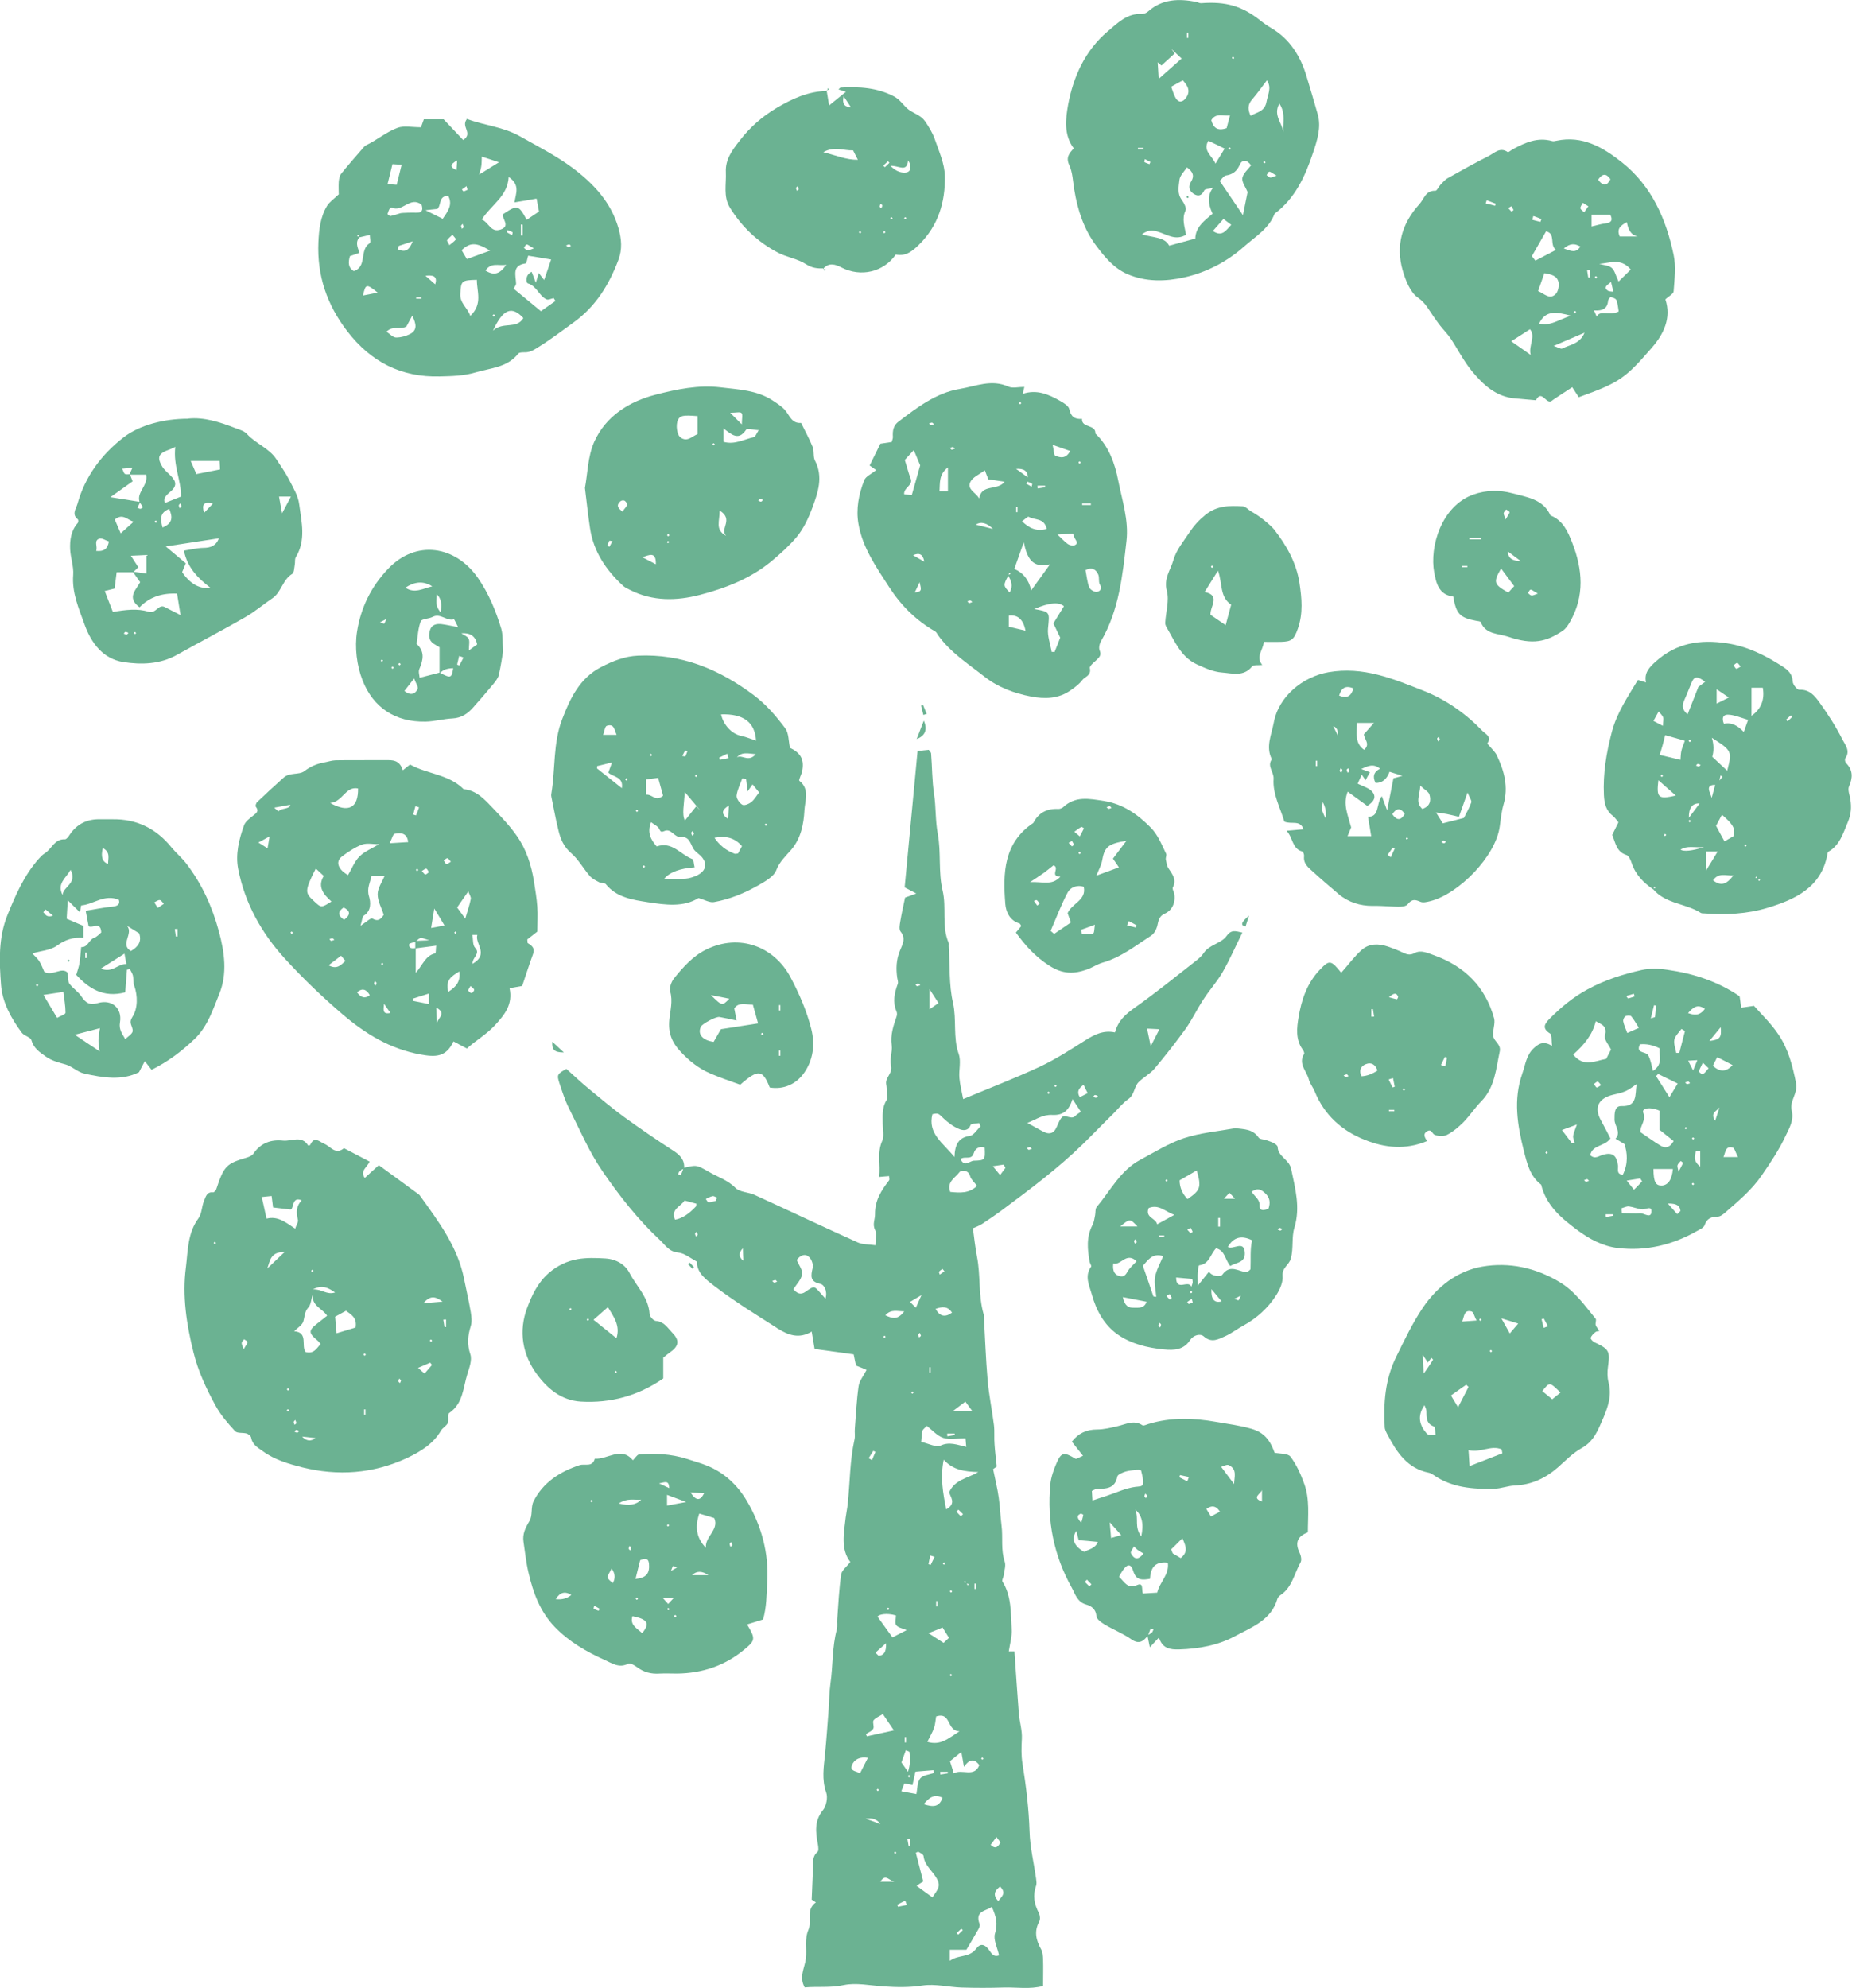 <?xml version="1.0" encoding="UTF-8"?>
<svg id="_レイヤー_2" data-name="レイヤー 2" xmlns="http://www.w3.org/2000/svg" viewBox="0 0 127.5 136.83">
  <defs>
    <style>
      .cls-1 {
        fill: #6bb292;
      }
    </style>
  </defs>
  <g id="illustration">
    <g>
      <path class="cls-1" d="M47.07,80.38c.88-.2,.88-.21,1.7,.26,.63,.37,1.33,.58,1.87,1.13,.29,.29,.88,.28,1.3,.47,2.38,1.09,4.74,2.21,7.12,3.28,.33,.15,.74,.12,1.21,.19,0-.44,.1-.8-.02-1.04-.21-.41,0-.74-.01-1.1-.01-.96,.44-1.64,.97-2.33,.04-.05,0-.14,0-.29-.21,.02-.41,.03-.69,.06,.12-.83-.16-1.64,.21-2.47,.15-.33,.04-.79,.04-1.19,0-.55-.06-1.11,.26-1.62,.08-.12,.02-.33,.02-.51,0-.2,0-.4-.04-.59-.08-.48,.47-.75,.33-1.3-.11-.43,.11-.93,.05-1.38-.1-.71,.11-1.33,.33-1.97,.04-.11,.05-.25,0-.36-.28-.66-.14-1.28,.09-1.91,.04-.12-.02-.27-.04-.4-.09-.63-.07-1.25,.18-1.86,.16-.41,.45-.85,.05-1.33-.12-.15-.06-.47-.02-.7,.09-.54,.21-1.07,.33-1.64,.17-.06,.38-.14,.77-.28-.35-.18-.56-.3-.8-.42,.29-3.09,.59-6.2,.89-9.39,.28-.03,.54-.06,.77-.08,.08,.11,.15,.17,.16,.24,.08,.94,.06,1.88,.21,2.83,.13,.88,.08,1.79,.25,2.71,.24,1.27,.03,2.63,.33,3.89,.29,1.21-.08,2.46,.42,3.62,.03,.07,0,.16,.01,.24,.08,1.3,0,2.64,.29,3.89,.26,1.17-.01,2.36,.39,3.51,.18,.5,0,1.11,.05,1.67,.04,.45,.16,.9,.26,1.44,1.84-.77,3.59-1.44,5.28-2.23,1.09-.51,2.12-1.18,3.15-1.83,.61-.38,1.22-.7,2.02-.53,.22-.82,.75-1.27,1.39-1.72,1.44-1.02,2.81-2.13,4.2-3.22,.19-.15,.38-.31,.51-.51,.39-.6,1.2-.66,1.57-1.17,.33-.47,.61-.36,1.1-.25-.47,.95-.87,1.87-1.37,2.74-.38,.65-.9,1.22-1.31,1.86-.43,.65-.76,1.36-1.21,2-.69,.96-1.42,1.88-2.17,2.78-.3,.35-.75,.58-1.08,.91-.32,.32-.28,.87-.71,1.17-.39,.27-.69,.66-1.03,1-.37,.37-.74,.73-1.1,1.1-.34,.34-.67,.68-1.02,1.02-1.7,1.65-3.59,3.07-5.49,4.48-.47,.35-.95,.68-1.44,1-.22,.14-.49,.23-.62,.29,.09,.67,.16,1.32,.28,1.95,.26,1.31,.08,2.67,.46,3.97,.02,.07,.01,.16,.02,.24,.08,1.42,.13,2.85,.25,4.26,.09,1.05,.31,2.09,.44,3.14,.05,.43,0,.88,.04,1.32,.03,.5,.1,1,.15,1.52-.09,.06-.21,.15-.25,.18,.14,.69,.3,1.33,.39,1.98,.09,.63,.11,1.27,.19,1.9,.11,.83-.06,1.67,.22,2.49,.09,.27-.03,.62-.07,.94-.02,.15-.14,.34-.09,.42,.64,1.02,.57,2.17,.64,3.29,.03,.49-.12,.99-.2,1.52h.39c.1,1.43,.19,2.85,.3,4.27,.05,.58,.24,1.17,.21,1.74-.03,.57-.05,1.15,.04,1.7,.25,1.56,.44,3.11,.49,4.69,.03,1.09,.3,2.17,.45,3.25,.02,.16,.05,.34,0,.48-.24,.67-.13,1.27,.19,1.88,.08,.16,.11,.43,.03,.58-.37,.68-.23,1.28,.12,1.91,.11,.19,.13,.45,.14,.68,.02,.6,0,1.2,0,1.85-.91,.25-1.83,.08-2.73,.11-.96,.03-1.92,.03-2.88,0-.9-.03-1.82-.27-2.69-.14-.92,.14-1.79,.12-2.7,.06-.91-.06-1.87-.27-2.72-.09-.93,.2-1.8,.08-2.69,.16-.41-.72,0-1.34,.08-1.98,.08-.66-.11-1.33,.18-2,.25-.59-.2-1.38,.51-1.87-.15-.1-.28-.18-.29-.19,.03-.78,.06-1.48,.09-2.18,.01-.39-.06-.79,.31-1.1,.09-.08,.06-.34,.03-.51-.15-.82-.27-1.61,.34-2.36,.24-.29,.35-.88,.23-1.22-.32-.9-.17-1.76-.08-2.65,.1-1.03,.17-2.07,.25-3.11,.04-.58,.04-1.16,.12-1.73,.18-1.24,.11-2.51,.44-3.74,.06-.23,.01-.48,.03-.72,.08-1.02,.12-2.05,.27-3.06,.04-.29,.38-.53,.63-.86-.68-.88-.44-1.98-.32-3.06,.04-.31,.11-.62,.14-.93,.16-1.48,.14-2.98,.47-4.45,.05-.23,0-.48,.02-.72,.08-.98,.12-1.97,.26-2.94,.05-.36,.32-.68,.55-1.12-.25-.11-.45-.19-.73-.3-.05-.22-.11-.51-.16-.77-.91-.13-1.77-.24-2.69-.37-.06-.35-.12-.72-.2-1.2-.87,.53-1.63,.24-2.34-.21-1.48-.95-2.99-1.87-4.38-2.94-.51-.4-1.2-.87-1.18-1.66-.45-.24-.86-.59-1.3-.63-.63-.06-.88-.51-1.24-.85-1.51-1.4-2.78-3.03-3.94-4.71-.93-1.34-1.58-2.88-2.32-4.35-.28-.55-.47-1.15-.67-1.75-.19-.58-.14-.63,.48-.98,.54,.48,1.04,.96,1.58,1.4,.79,.65,1.57,1.31,2.39,1.91,1.11,.8,2.24,1.58,3.39,2.32,.48,.31,.79,.64,.75,1.23-.1,.05-.21,.09-.3,.17-.06,.05-.08,.14-.12,.22,.06,.03,.13,.06,.19,.08,.06-.17,.13-.33,.19-.5Zm19.47,28.56c.02,.06,.04,.12,.07,.19,.03-.03,.06-.06,.09-.09-.06-.02-.12-.04-.19-.06-.02-.06-.04-.12-.06-.18-.03,.03-.06,.06-.09,.09,.06,.02,.12,.04,.18,.06Zm2.24,25.65c-.12-.55-.41-1.1-.28-1.51,.21-.67,.07-1.2-.22-1.83-.43,.3-1.18,.28-.84,1.18,.07,.18-.17,.49-.3,.73-.18,.33-.38,.65-.61,1.04h-1.14v.76c.61-.44,1.34-.19,1.82-.84,.29-.39,.61-.32,.94,.18,.19,.29,.34,.39,.63,.29Zm-1.27-57.05c-.03-.08-.07-.16-.1-.24-.2,.04-.55,.03-.59,.13-.16,.45-.55,.38-.79,.28-.39-.16-.75-.43-1.06-.72-.38-.36-.35-.39-.78-.3-.33,1.34,.71,1.95,1.52,2.95,.03-.91,.31-1.35,1.07-1.46,.26-.04,.48-.42,.72-.65Zm-2.37,26.35c.76-.42,.24-.89,.21-1.19,.4-.87,1.23-.93,2-1.38-.96-.03-1.74-.14-2.38-.85-.25,1.22-.05,2.29,.17,3.42Zm-10.29-17.17c.14,.35,.42,.7,.37,.99-.06,.37-.39,.69-.6,1.03,.26,.29,.5,.41,.84,.17,.59-.42,.59-.4,.97,.03,.1,.12,.21,.23,.4,.45,.16-.57-.12-.97-.34-1.02-.75-.15-.67-.56-.54-1.11,.05-.22-.07-.57-.24-.73-.26-.26-.58-.17-.86,.19Zm19.56-10.2c-.19-.28-.37-.57-.57-.87-.26,.79-.63,1.13-1.41,1.09-.64-.03-1.07,.3-1.7,.55,.38,.21,.61,.34,.85,.47,.1,.06,.21,.11,.31,.16,.28,.14,.56,.12,.74-.14,.19-.28,.26-.66,.49-.89,.23-.22,.64,.23,.93-.1,.08-.09,.19-.14,.37-.27Zm-11.31,53.28c.39,.29,.74,.54,1.09,.79,.43-.59,.51-.77,.39-1.1-.24-.63-.92-1.01-1-1.74-.01-.11-.22-.21-.35-.29-.04-.02-.13,.05-.18,.07,.18,.68,.35,1.35,.51,1.97-.18,.11-.27,.17-.46,.3Zm.74-9.91c.92,.27,1.42-.22,2.22-.73-.92-.02-.55-1.35-1.61-1.02-.05,.27-.06,.55-.15,.8-.1,.29-.27,.56-.46,.95Zm-.42-20.64c.53,.11,1.02,.39,1.33,.25,.61-.28,1.13-.06,1.77,.09-.02-.28-.04-.48-.05-.59-.57,0-1.09,.11-1.53-.03-.42-.14-.76-.54-1.14-.83-.16,.18-.28,.25-.3,.35-.05,.22-.05,.46-.08,.76Zm-1,12.95c-.27-.12-.58-.16-.72-.34-.11-.14-.02-.44-.02-.67-.65-.19-1.17-.07-1.27,.08,.33,.45,.66,.91,1.03,1.43,.21-.11,.59-.3,.98-.5Zm4.85-30.57c-.2-.26-.42-.45-.48-.67-.13-.49-.65-.4-.73-.29-.28,.39-.91,.67-.64,1.37,.66,.06,1.28,.12,1.84-.41Zm-1.08,38.95c-.4,.32-.63,.51-.79,.64,.12,.37,.19,.62,.26,.84,.55-.34,1.42,.32,1.76-.57-.39-.52-.73-.35-1.06,.12-.06-.36-.1-.62-.18-1.04Zm-6.57-1.21s.04,.1,.06,.14c.59-.13,1.19-.26,1.86-.41-.24-.36-.47-.69-.76-1.12-.23,.15-.5,.25-.64,.43-.09,.13,.06,.42-.02,.57-.09,.17-.32,.25-.5,.37Zm-12.5-36.73c-.24,.4-.97,.58-.65,1.31q.7-.11,1.45-.92s.02-.12,.02-.18c-.23-.06-.46-.12-.82-.22Zm15.97,40.84c.07-.35,.05-.8,.26-1.07,.18-.23,.62-.26,.95-.38-.01-.06-.02-.12-.04-.19-.41,.03-.81,.07-1.24,.1-.07,.34-.13,.63-.2,.92-.23-.05-.4-.08-.56-.11-.08,.2-.14,.36-.21,.54,.37,.07,.7,.13,1.03,.19Zm3.04-43.7c.27,.59,.63,.12,.91,.11,.79-.02,.79-.06,.75-.9-.38-.12-.66,.07-.75,.38-.16,.52-.63,.17-.91,.41Zm-1.24,32.24c-.32,.13-.63,.26-.97,.39,.37,.24,.69,.44,1.04,.67,.16-.15,.27-.25,.37-.35-.16-.26-.28-.46-.44-.71Zm-5.14,8.97c-.55-.09-.94,.1-1.1,.51-.17,.45,.38,.39,.55,.57,.17-.33,.34-.68,.55-1.08Zm5.14,2.75c-.6-.29-.92,0-1.3,.44,.62,.2,1.06,.23,1.3-.44Zm-2.83-2.43c.14,.19,.29,.42,.45,.64,.17-.53,.15-.94,.1-1.36,0-.04-.12-.06-.25-.12-.1,.28-.2,.55-.3,.83Zm2.35-31.22q.42,.78,1.13,.26c-.29-.46-.68-.42-1.13-.26Zm-.42-22.02v1.4c.28-.19,.43-.3,.62-.43-.2-.31-.38-.58-.62-.96Zm14.98,2.73c.09,.42,.14,.68,.25,1.21,.27-.52,.41-.8,.6-1.17-.31-.01-.48-.02-.84-.04Zm-16.72,19.46c-.49,0-.9-.17-1.3,.27,.5,.24,.86,.32,1.3-.27Zm4.21,6.21c-.27,.21-.46,.35-.83,.63h1.29c-.2-.28-.31-.42-.46-.63Zm2.39,33.38c-.39,.3-.51,.58-.13,1,.24-.32,.59-.53,.13-1Zm-8.58-16.1c.07,.07,.14,.15,.22,.22,.33-.04,.53-.21,.51-.87-.35,.31-.54,.48-.73,.65Zm.34,15.77h1.03c-.37,.03-.66-.64-1.03,0Zm8.61-49.14c-.04-.07-.09-.15-.13-.22-.2,.03-.4,.06-.74,.11,.21,.26,.34,.42,.5,.61,.15-.21,.26-.35,.37-.5Zm5.38-5.71c-.36,.24-.48,.5-.26,.85,.21-.11,.37-.19,.54-.28-.09-.17-.17-.34-.28-.57Zm-13.99,50.88q-.33-.49-1.02-.37c.4,.14,.71,.25,1.02,.37Zm-11.35-42.89c.04-.07,.07-.14,.11-.22-.1-.04-.22-.13-.31-.11-.16,.03-.32,.12-.47,.19,.06,.08,.12,.23,.19,.23,.16,0,.33-.06,.49-.09Zm18.94,44.32c.37,.36,.53,.07,.67-.14,.03-.04-.15-.22-.27-.4-.16,.21-.28,.38-.4,.54Zm-17.06-41.06q-.46,.48,.04,.86c-.02-.3-.03-.56-.04-.86Zm12.3,3.22c-.35,.21-.53,.32-.79,.47,.15,.15,.26,.26,.4,.4,.12-.28,.21-.47,.39-.87Zm-1.67,41.95s.03,.1,.05,.15c.2-.04,.4-.08,.61-.12-.04-.1-.07-.2-.11-.3-.18,.09-.37,.18-.55,.28Zm2.15-23.43c.05,.02,.1,.03,.15,.05,.09-.18,.18-.37,.27-.55-.1-.03-.2-.07-.3-.1-.04,.2-.08,.4-.12,.6Zm-4.11-7.29c.07,.04,.15,.09,.22,.13,.08-.19,.16-.38,.24-.57-.05-.02-.1-.05-.15-.07-.11,.17-.21,.34-.32,.51Zm6.17,3.54s-.09,.09-.14,.14c.1,.11,.21,.21,.31,.32,.05-.05,.1-.1,.15-.15-.11-.1-.21-.21-.32-.31Zm-.77-5.24c0,.06,0,.13,.01,.19,.17-.03,.34-.06,.51-.09,0-.03,0-.07-.01-.1h-.51Zm-.48,23.28c0,.06,0,.12,.01,.19,.17-.03,.34-.05,.51-.08,0-.04,0-.07,0-.11h-.51Zm-2.07,4.62c-.06,0-.13,0-.19,.01,.03,.17,.06,.34,.09,.51,.03,0,.07,0,.1-.01v-.51Zm3.63,6.29s-.07-.08-.11-.11c-.11,.1-.21,.2-.32,.3,.04,.04,.07,.08,.11,.11,.11-.1,.21-.2,.32-.31Zm-1.41-45.52c-.08,.06-.17,.11-.23,.19-.03,.04,.03,.13,.05,.2,.11-.08,.21-.15,.32-.23-.04-.05-.08-.09-.14-.17Zm-16.92-2.57c-.04,.05-.11,.1-.11,.14,0,.07,.04,.13,.06,.2,.04-.04,.12-.08,.12-.12,0-.06-.04-.13-.07-.22Zm15.4-16.96c-.05-.04-.1-.11-.14-.11-.07,0-.13,.04-.2,.06,.04,.04,.08,.12,.12,.12,.06,0,.13-.04,.22-.07Zm-10.2,20.36c.05,.04,.1,.11,.14,.11,.07,0,.13-.04,.2-.06-.04-.04-.08-.12-.12-.12-.06,0-.13,.04-.22,.07Zm9.13,31.76h.09v-.37h-.09v.37Zm2.16-9.36h.09v-.37h-.09v.37Zm2.64-1.2h.09v-.37h-.09v.37Zm8.5-33.93c-.08-.03-.14-.07-.21-.07-.04,0-.08,.07-.12,.12,.06,.03,.13,.07,.19,.07,.04,0,.09-.07,.13-.11Zm-12.19,16.5c-.02-.07-.05-.13-.07-.2-.04,.04-.12,.08-.12,.12,0,.06,.04,.13,.07,.2,.04-.04,.08-.08,.13-.12Zm.67,2.17h-.09v.37h.09v-.37Zm6.97-15.04c-.05-.04-.1-.11-.14-.11-.07,0-.13,.04-.2,.06,.04,.04,.08,.12,.12,.12,.06,0,.13-.04,.22-.07Zm-8.14,16.79s-.05-.06-.08-.09c-.03,.03-.08,.05-.08,.08,0,.03,.04,.06,.07,.08,.03-.03,.06-.05,.08-.08Zm-1.92-3.84s-.05-.06-.08-.09c-.03,.03-.08,.05-.08,.08,0,.03,.04,.06,.07,.08,.03-.03,.06-.05,.08-.08Zm4.01,15.51s-.08,.05-.08,.08c0,.03,.04,.06,.07,.09,.03-.03,.08-.05,.08-.08s-.04-.06-.07-.08Zm7.2-32.4s-.08,.05-.08,.08c0,.03,.04,.06,.07,.09,.03-.03,.08-.05,.08-.08,0-.03-.04-.06-.07-.08Zm.48-.48s-.08,.05-.08,.08c0,.03,.04,.06,.07,.09,.03-.03,.08-.05,.08-.08,0-.03-.04-.06-.07-.08Zm-7.12,34.89s-.05-.08-.08-.08c-.03,0-.06,.04-.08,.07,.03,.03,.05,.08,.08,.08,.03,0,.06-.04,.08-.07Zm-4.4,1.11s-.08,.05-.08,.08c0,.03,.04,.06,.07,.09,.03-.03,.08-.05,.08-.08,0-.03-.04-.06-.07-.08Zm4.32,4.56s-.08,.05-.08,.08c0,.03,.04,.06,.07,.09,.03-.03,.08-.05,.08-.08,0-.03-.04-.06-.07-.08Zm2.15,5.92s.06-.05,.09-.08c-.03-.03-.05-.08-.08-.08-.03,0-.06,.04-.08,.07,.03,.03,.05,.06,.08,.08Zm-5.03,1.04s-.08,.05-.08,.08c0,.03,.04,.06,.07,.09,.03-.03,.08-.05,.08-.08,0-.03-.04-.06-.07-.08Zm-2.17,1.12s.06-.05,.09-.08c-.03-.03-.05-.08-.08-.08-.03,0-.06,.04-.08,.07,.03,.03,.05,.06,.08,.08Zm1.2,4.32s.06-.05,.09-.08c-.03-.03-.05-.08-.08-.08-.03,0-.06,.04-.08,.07,.03,.03,.05,.06,.08,.08Z"/>
      <path class="cls-1" d="M25.45,79.94c-.16,.41-.68,.62-.34,1.14,.32-.29,.63-.58,.97-.88,.88,.64,1.76,1.28,2.64,1.93,.06,.05,.14,.09,.18,.15,1.28,1.78,2.61,3.53,3.05,5.75,.15,.76,.33,1.52,.46,2.29,.05,.31,.09,.66,0,.95-.21,.66-.26,1.26-.03,1.95,.13,.39-.07,.92-.21,1.37-.29,.94-.29,2.02-1.25,2.67-.12,.08,0,.48-.09,.68-.09,.21-.36,.33-.47,.53-.54,.92-1.41,1.44-2.33,1.88-2.34,1.09-4.77,1.26-7.25,.64-.93-.24-1.87-.51-2.68-1.1-.36-.26-.73-.45-.81-.94-.02-.11-.18-.24-.3-.28-.27-.08-.66,0-.81-.17-.5-.54-1-1.12-1.35-1.77-.63-1.15-1.19-2.35-1.51-3.65-.48-1.93-.78-3.89-.52-5.86,.14-1.13,.11-2.34,.86-3.36,.24-.32,.22-.82,.39-1.21,.11-.26,.18-.64,.63-.58,.06,0,.18-.13,.21-.22,.53-1.6,.69-1.76,2.09-2.17,.18-.05,.39-.15,.48-.29,.5-.73,1.22-.97,2.03-.88,.58,.06,1.28-.39,1.73,.34,0,.01,.13-.02,.14-.05,.28-.64,.64-.2,.97-.07,.43,.18,.77,.79,1.35,.3,.59,.31,1.17,.61,1.76,.92Zm-3.37,12.58c-.08-.09-.14-.19-.23-.26-.62-.51-.62-.69,0-1.17,.23-.17,.45-.36,.67-.53-.34-.52-1.09-.68-.98-1.47-.13,.33-.12,.7-.31,.9-.27,.3-.25,.64-.35,.97-.08,.25-.38,.42-.63,.67,1,.07,.46,1.02,.79,1.43,.58,.15,.76-.26,1.03-.55Zm-3.38-10.2c-.26,.03-.43,.04-.68,.07,.13,.56,.23,1.04,.33,1.49,.77-.2,1.32,.25,1.97,.69,.08-.25,.23-.46,.19-.61-.13-.51-.12-.96,.26-1.34-.7-.31-.53,.62-.77,.63-.54-.06-.85-.1-1.2-.14-.02-.19-.05-.42-.1-.79Zm5.78,9.05c.11-.67-.29-.88-.66-1.15-.24,.13-.48,.26-.75,.41,.03,.34,.06,.68,.1,1.14,.53-.16,.95-.29,1.32-.4Zm-4.89-5.19c-.99-.03-1,.63-1.19,1.13,.34-.32,.68-.65,1.19-1.13Zm9.19,7.97c.21,.19,.32,.28,.45,.39,.19-.22,.35-.4,.51-.59l-.12-.16c-.25,.11-.51,.22-.84,.36Zm.36-4.45c.51-.04,.82-.07,1.33-.11-.53-.38-.84-.43-1.33,.11Zm-8.34,9.18q.44,.47,.92,.1c-.37-.04-.65-.07-.92-.1Zm.74-10.13c.6-.04,.95,.4,1.53,.21-.49-.33-.88-.55-1.53-.21Zm-4.77,4.13c.19-.34,.29-.44,.27-.51-.02-.08-.15-.12-.23-.19-.06,.08-.16,.16-.17,.25-.01,.1,.06,.21,.14,.45Zm13.94-2.06c-.06,0-.12,0-.19,.01l.08,.51s.07,0,.11,0v-.51Zm-3.1,4.19s-.08-.09-.12-.13c-.02,.07-.07,.13-.06,.2,0,.04,.07,.08,.11,.12,.03-.06,.05-.13,.07-.18Zm-7.01,3.48c-.08-.03-.14-.07-.21-.07-.04,0-.08,.07-.12,.12,.06,.02,.13,.07,.19,.07,.04,0,.09-.07,.13-.11Zm-.27-.76c-.04,.05-.11,.1-.11,.14,0,.07,.04,.13,.06,.2,.04-.04,.12-.08,.12-.12,0-.06-.04-.13-.07-.22Zm4.83-.72h-.09v.37h.09v-.37Zm-5.25,.07s-.05-.06-.08-.09c-.03,.03-.08,.05-.08,.08,0,.03,.04,.06,.07,.08,.03-.03,.06-.05,.08-.08Zm0-1.44s-.05-.08-.08-.08c-.03,0-.06,.04-.08,.07,.03,.03,.05,.08,.08,.08s.06-.04,.08-.07Zm5.2-2.49s-.08,.05-.08,.08c0,.03,.04,.06,.07,.09,.03-.03,.08-.05,.08-.08,0-.03-.04-.06-.07-.08Zm4.64-.87s-.05-.08-.08-.08c-.03,0-.06,.04-.08,.07,.03,.03,.05,.08,.08,.08,.03,0,.06-.04,.08-.07Zm-8.24-4.89s-.08,.05-.08,.08c0,.03,.04,.06,.07,.08,.03-.03,.08-.05,.08-.08,0-.03-.04-.06-.07-.08Zm-6.64-1.83s-.05-.08-.08-.08c-.03,0-.06,.04-.08,.07,.03,.03,.05,.08,.08,.08,.03,0,.06-.04,.08-.07Z"/>
      <path class="cls-1" d="M35.96,67.86c-.29,.05-.55,.1-.88,.16,.23,1.09-.3,1.78-.98,2.52-.59,.65-1.33,1.06-1.96,1.63-.29-.15-.58-.31-.92-.49-.51,1.09-1.23,1.09-2.27,.9-2.1-.38-3.8-1.43-5.35-2.75-1.4-1.2-2.75-2.49-3.99-3.85-1.6-1.75-2.75-3.8-3.21-6.16-.2-1.02,.05-2.04,.4-3.01,.09-.26,.37-.47,.6-.65,.22-.18,.47-.3,.21-.64-.04-.05,.02-.25,.09-.31,.6-.57,1.21-1.14,1.83-1.69,.41-.37,1.06-.17,1.42-.44,.43-.33,.86-.51,1.36-.6,.27-.05,.53-.14,.8-.15,1.2-.02,2.4,0,3.59-.01,.49-.01,.85,.11,1.03,.7,.16-.13,.3-.24,.5-.4,1.16,.66,2.65,.66,3.69,1.7,.91,.08,1.46,.73,2.03,1.32,.57,.6,1.15,1.21,1.62,1.88,.66,.93,1.01,2.02,1.19,3.15,.09,.58,.19,1.16,.23,1.74,.04,.56,0,1.12,0,1.71-.23,.18-.47,.37-.69,.54,.02,.12,0,.23,.04,.26,.28,.17,.5,.34,.36,.74-.27,.73-.5,1.46-.75,2.2Zm-7.35-3.04c-.15,.06-.44,.1-.44,.17-.04,.34,.24,.28,.45,.27v1.7c.48-.52,.65-1.18,1.34-1.34,.06-.01,.04-.33,.07-.53-.54,.07-.99,.13-1.44,.19,0-.17,0-.34,0-.52,.23-.01,.46-.02,.97-.04-.39-.11-.52-.19-.61-.16-.12,.04-.22,.16-.33,.24Zm-2.19-1.86c-.15-.46-.42-.93-.42-1.41,0-.42,.31-.85,.48-1.27h-.9c-.1,.49-.35,.87-.17,1.44,.1,.34,.18,.97-.36,1.3-.12,.08-.12,.35-.23,.7,.39-.25,.71-.56,.81-.5,.4,.24,.59,.05,.8-.27Zm-4.68-3.18c-.81,1.6-.72,1.68-.14,2.23,.51,.48,.51,.49,1.22,.04-.54-.48-.99-1.01-.53-1.76-.21-.2-.38-.35-.55-.51Zm4.38-1.67c-.41,0-.84-.1-1.19,.02-.5,.19-.98,.51-1.41,.84-.43,.34-.25,.88,.44,1.26,.26-.43,.44-.93,.79-1.28,.36-.36,.87-.56,1.36-.85Zm-3.39-2.84c1.3,.71,1.94,.31,1.92-1-.88-.17-1.03,.91-1.92,1Zm8.74,7.19c.16,.22,.33,.45,.56,.77,.16-.54,.3-.94,.38-1.35,.03-.14-.09-.3-.17-.53-.28,.41-.48,.7-.77,1.11Zm-4.65-4.42c.57-.04,.92-.06,1.28-.08-.07-.63-.5-.66-.93-.57-.12,.03-.18,.33-.35,.65Zm6.04,6.31c-.11,0-.23,0-.34,0,.06,.3,.01,.7,.19,.89,.39,.41-.2,.64-.18,1.1,1.17-.67,.15-1.38,.33-1.99Zm-2,3.92c.59-.38,.84-.73,.77-1.41-.53,.33-.98,.56-.77,1.41Zm-.96-5.75c-.09,.55-.15,.91-.22,1.35,.34-.06,.58-.1,.92-.17-.24-.41-.43-.72-.71-1.18Zm-.39,5.87c-.4,.13-.74,.23-1.07,.34,0,.05,0,.11,0,.16,.35,.07,.69,.14,1.08,.22v-.71Zm-6.03-2.61c-.29,.23-.55,.42-.86,.66,.57,.31,.85-.01,1.16-.3-.08-.1-.16-.19-.3-.36Zm1.98,2.72q-.37-.65-.88-.2c.23,.32,.5,.48,.88,.2Zm-1.77-5.19c.49-.37,.41-.62-.03-.85-.43,.29-.4,.56,.03,.85Zm-4.81-7.72c.1,.09,.19,.18,.29,.26,.18-.25,.8-.14,.81-.46-.37,.07-.73,.13-1.1,.2Zm-.32,1.98c-.33,.18-.51,.28-.77,.42,.24,.15,.4,.25,.63,.4,.05-.28,.08-.46,.14-.82Zm7.88,11.52c-.02,.32-.17,.77,.44,.63-.16-.22-.3-.43-.44-.63Zm2.41-13.52c-.08-.03-.17-.06-.25-.08-.05,.19-.11,.38-.15,.57,0,0,.18,.07,.19,.06,.08-.18,.15-.36,.21-.55Zm1.18,13.78c.02,.37,.03,.63,.05,1.04,.16-.41,.65-.65-.05-1.04Zm2.36-1.48c-.07,.14-.17,.24-.15,.31,.02,.07,.16,.18,.23,.17,.07-.01,.18-.15,.17-.23,0-.07-.13-.14-.24-.25Zm-1.35-8.56c-.1-.11-.17-.23-.24-.24-.08,0-.17,.1-.25,.16,.06,.08,.11,.22,.18,.24,.07,.02,.17-.08,.31-.16Zm-2,.64c.1,.11,.17,.23,.24,.24,.08,0,.17-.1,.25-.16-.06-.08-.11-.22-.18-.24-.07-.02-.17,.08-.31,.16Zm-3.11,7.7s-.08-.09-.12-.13c-.02,.07-.07,.13-.06,.2,0,.04,.07,.08,.11,.12,.03-.07,.05-.13,.07-.18Zm-2.91-2.96c-.05-.04-.1-.11-.14-.11-.07,0-.13,.04-.2,.06,.04,.04,.08,.12,.12,.12,.06,0,.13-.04,.22-.07Zm5.7-4.9s-.08,.05-.08,.08c0,.03,.04,.06,.07,.09,.03-.03,.08-.05,.08-.08,0-.03-.04-.06-.07-.08Zm-8.56,4.41s-.05-.08-.08-.08c-.03,0-.06,.04-.08,.07,.03,.03,.05,.08,.08,.08,.03,0,.06-.04,.08-.07Zm11.28,0s-.05-.06-.08-.09c-.03,.03-.08,.05-.08,.08,0,.03,.04,.06,.07,.08,.03-.03,.06-.05,.08-.08Zm-5.04,2.16s-.05-.06-.08-.09c-.03,.03-.08,.05-.08,.08s.04,.06,.07,.08c.03-.03,.06-.05,.08-.08Z"/>
      <path class="cls-1" d="M60.33,32.36c-.19-.13-.32-.22-.46-.32,.24-.48,.48-.97,.74-1.5,.24-.04,.5-.08,.78-.12,.03-.13,.09-.25,.08-.35-.03-.42,.03-.79,.4-1.06,1.28-.97,2.58-1.97,4.2-2.24,1.09-.18,2.19-.69,3.35-.16,.29,.13,.7,.02,1.1,.02-.04,.18-.06,.28-.11,.48,.97-.33,1.8,.04,2.6,.5,.23,.13,.55,.33,.6,.54,.11,.53,.38,.72,.88,.68-.04,.65,.96,.36,.92,1.01,.93,.87,1.35,2.09,1.57,3.22,.27,1.37,.74,2.75,.57,4.19-.27,2.37-.51,4.74-1.74,6.86-.11,.18-.18,.47-.11,.65,.09,.22,.07,.36-.06,.51-.21,.25-.65,.53-.61,.72,.11,.52-.33,.57-.52,.82-.21,.28-.51,.5-.8,.7-.84,.6-1.8,.61-2.74,.43-1.15-.22-2.26-.63-3.2-1.37-1.12-.88-2.34-1.66-3.19-2.85-.06-.09-.11-.21-.2-.26-1.31-.75-2.36-1.8-3.16-3.04-.88-1.36-1.84-2.72-2.12-4.36-.18-1.02,.02-2.05,.4-3.01,.1-.26,.47-.41,.81-.69Zm9.09,7.26c-.36,.65-.36,.7,.09,1.16,.25-.44,.12-.82-.13-1.2,.06-.02,.12-.04,.19-.07-.03-.03-.06-.06-.09-.09-.02,.06-.04,.12-.06,.19Zm1.57,1.02c.44-.61,.82-1.14,1.3-1.8-1.23,.3-1.58-.43-1.81-1.52-.27,.76-.46,1.31-.65,1.84q.92,.39,1.16,1.47Zm2.26,1.09q-.52-.47-2.05,.19c1.12,.2,1.06,.2,.95,1.34-.05,.52,.16,1.07,.25,1.61,.07,0,.13,0,.2,.01,.14-.34,.27-.68,.39-.99-.17-.35-.32-.66-.47-.98,.25-.41,.49-.8,.73-1.19Zm-5.21-8.74c-.08-.21-.15-.4-.24-.62-.4,.3-.83,.47-.99,.79-.27,.52,.37,.73,.6,1.15,.17-1.03,1.24-.5,1.75-1.15-.38-.06-.72-.11-1.12-.17Zm-5.27,1.09c.21-.74,.39-1.37,.58-2.05-.1-.24-.23-.54-.44-1.05-.32,.35-.52,.57-.62,.68,.17,.53,.26,.91,.4,1.27,.2,.49-.5,.62-.44,1.1,.2,.02,.35,.03,.52,.04Zm11.96,5.15c.09,.46,.12,.85,.26,1.2,.06,.16,.35,.33,.52,.31,.18-.02,.41-.19,.21-.51-.11-.18-.02-.47-.11-.68-.16-.37-.44-.53-.88-.31Zm-5.28,3.91c.42,.1,.76,.18,1.15,.27q-.22-1.15-1.15-1.04v.77Zm2.61-6.73c-.17-.79-.84-.59-1.24-.84-.06-.04-.28,.19-.46,.31,.48,.46,.97,.72,1.69,.53Zm-6.8-2.59v-1.65c-.64,.49-.54,1.07-.58,1.65h.58Zm8.6,2.91c-.37,.02-.68,.04-1.06,.06,.29,.27,.48,.49,.72,.66,.12,.08,.35,.13,.48,.07,.26-.12,.08-.31,0-.46-.04-.06-.05-.14-.13-.33Zm-1.39-6.11c.09,.42,.08,.69,.17,.74,.39,.18,.78,.2,1.03-.32-.35-.12-.66-.23-1.2-.42Zm-4.11,5.79q-.63-.64-1.19-.3c.45,.11,.82,.21,1.19,.3Zm-4.73,2.25q-.12-.75-.77-.44c.26,.15,.47,.27,.77,.44Zm6.32-6.39c.28,.2,.53,.39,.81,.59q0-.65-.81-.59Zm-6.97,8.5c.6-.01,.39-.33,.33-.7-.13,.29-.22,.47-.33,.7Zm7.74-7.62s-.05,.09-.07,.14c.12,.07,.24,.14,.37,.21,.01-.07,.06-.19,.04-.2-.1-.07-.22-.1-.34-.15Zm.71,.28c0,.06,0,.12,.01,.19,.17-.03,.34-.05,.51-.08,0-.04,0-.07,0-.11h-.51Zm3.67,1.33s0-.07,0-.11h-.6s0,.07,0,.11h.6Zm-8.16,6.68c-.05-.04-.1-.11-.14-.11-.07,0-.13,.04-.2,.06,.04,.04,.08,.12,.12,.12,.06,0,.13-.04,.22-.07Zm-2.64-12.24c-.05-.04-.1-.11-.14-.11-.07,0-.13,.04-.2,.06,.04,.04,.08,.12,.12,.12,.06,0,.13-.04,.22-.07Zm1.44,1.68c-.05-.04-.1-.11-.14-.11-.07,0-.13,.04-.2,.06,.04,.04,.08,.12,.12,.12,.06,0,.13-.04,.22-.07Zm4.31,4s-.06,0-.09,0v.37h.09v-.37Zm4.28-3.13s-.08,.05-.08,.08c0,.03,.04,.06,.07,.09,.03-.03,.08-.05,.08-.08s-.04-.06-.07-.08Zm-4.01-3.99s-.05-.06-.08-.09c-.03,.03-.08,.05-.08,.08,0,.03,.04,.06,.07,.08,.03-.03,.06-.05,.08-.08Z"/>
      <path class="cls-1" d="M106.85,71.99c-.05-.36,0-.76-.13-.85-.6-.37-.37-.68-.03-1.03,.78-.78,1.6-1.47,2.6-2.01,1.19-.65,2.43-1.04,3.71-1.33,.57-.13,1.2-.11,1.79-.02,1.75,.25,3.42,.77,4.97,1.82,.03,.19,.07,.45,.11,.79,.3-.04,.55-.08,.88-.13,.53,.6,1.18,1.22,1.67,1.95,.69,1,.99,2.18,1.23,3.38,.14,.69-.47,1.23-.3,1.88,.17,.68-.18,1.23-.44,1.78-.44,.94-1.02,1.8-1.61,2.66-.71,1.04-1.63,1.79-2.54,2.59-.14,.12-.33,.27-.5,.27-.44,.01-.75,.12-.91,.59-.06,.18-.34,.3-.54,.41-1.69,.96-3.52,1.39-5.44,1.16-1.01-.12-1.94-.61-2.76-1.22-1.11-.82-2.16-1.7-2.51-3.14-.77-.58-.97-1.46-1.19-2.32-.44-1.76-.74-3.52-.11-5.32,.22-.62,.27-1.29,.82-1.78,.37-.34,.7-.46,1.23-.13Zm5.82,2.63c-.24,.16-.47,.35-.73,.47-.28,.13-.59,.19-.89,.26-1.03,.25-1.33,.9-.82,1.79,.23,.42,.45,.85,.64,1.22-.41,.57-1.25,.43-1.39,1.15,.33,.31,.59,.05,.88-.03,.66-.18,.93,.04,1.03,.74,.03,.24-.14,.59,.33,.64,.38-.76,.32-1.52,.11-2.12-.28-.17-.45-.26-.61-.36,.41-.46-.07-.88-.07-1.32,0-.41-.02-.95,.49-.93,1.1,.04,.92-.79,1.03-1.5Zm-4.36-2.03c.72,.9,1.52,.42,2.27,.29,.12-.23,.22-.44,.33-.64-.16-.33-.49-.7-.42-.95,.19-.67-.22-.77-.63-1-.23,.95-.82,1.64-1.56,2.3Zm5.94,5.18v-1.32c-.68-.3-1.25-.16-1.12,.14,.22,.55-.26,.92-.19,1.34,.48,.33,.91,.64,1.37,.92,.37,.23,.67,.11,.91-.31-.3-.24-.6-.48-.96-.77Zm-1.34-5.9c-.34,.65,.39,.49,.55,.75,.18,.3,.23,.7,.34,1.09,.73-.48,.39-1.07,.46-1.55q-.7-.35-1.35-.28Zm.92,8.59c.01,.89,.15,1.15,.57,1.14,.43-.02,.7-.39,.77-1.14h-1.33Zm1.1-4.94c.24-.4,.41-.67,.57-.94-.5-.24-.92-.45-1.35-.66-.05,.05-.09,.1-.14,.15,.28,.43,.55,.87,.92,1.45Zm-3.29,7.64c0,.11,.01,.23,.02,.34,.42,0,.84,.03,1.27,.01,.26-.01,.71,.38,.76-.08,.05-.49-.4-.16-.65-.19-.3-.03-.59-.16-.89-.2-.16-.02-.33,.07-.5,.12Zm1.19-12.41c-.2-.31-.34-.58-.53-.8-.06-.07-.3-.06-.4,0-.09,.05-.17,.24-.15,.35,.05,.25,.16,.49,.28,.8,.28-.12,.51-.22,.79-.35Zm5.39,2.01c-.09,.19-.19,.39-.3,.6,.48,.43,.91,.44,1.36-.05-.36-.19-.7-.37-1.07-.55Zm-2.21-1.79c-.08-.05-.16-.1-.25-.15-.17,.24-.43,.47-.49,.74-.06,.28,.08,.6,.13,.91,.07,0,.14,0,.21,0,.13-.5,.26-1,.39-1.5Zm-7.79,7.72c.06,0,.13-.02,.19-.02-.04-.16-.12-.32-.11-.47,.02-.2,.12-.39,.26-.8-.47,.17-.74,.27-1.03,.38,.27,.36,.48,.64,.69,.91Zm11.43,.95c-.17-.32-.23-.61-.36-.65-.51-.14-.49,.31-.64,.65h.99Zm-2.28-10.2c-.53-.38-.83-.07-1.16,.29,.43,.15,.79,.21,1.16-.29Zm-4.32,11.87c-.04-.07-.09-.14-.13-.2-.27,.04-.53,.09-.93,.15,.21,.26,.32,.4,.5,.63,.21-.21,.39-.39,.56-.58Zm4-2.07c-.1,0-.2,0-.3,.01-.06,.31-.22,.63,.3,1.05v-1.06Zm.63-7.59c.74-.09,.85-.24,.78-.95-.25,.3-.52,.63-.78,.95Zm-2.21,11.92l.22-.22c-.04-.33-.21-.53-.87-.51,.31,.35,.48,.54,.65,.73Zm1.76-10.43c-.11,.27-.31,.57-.25,.64,.3,.34,.43-.04,.65-.25-.11-.11-.22-.22-.4-.39Zm1.15,3.08c-.16,.24-.68,.37-.3,.92,.13-.39,.21-.65,.3-.92Zm-2.16-3.21c.13,.25,.22,.43,.34,.67,.1-.25,.18-.44,.29-.71-.24,.01-.42,.02-.63,.04Zm-2.57-2.91c.16-.06,.29-.08,.29-.11,.03-.26,.05-.52,.06-.78l-.13-.02c-.07,.28-.14,.57-.22,.9Zm-1.11-1.52c-.02-.06-.04-.12-.06-.18-.17,.05-.35,.1-.52,.15,.04,.06,.1,.18,.13,.17,.15-.03,.3-.09,.45-.14Zm3.34,11.46l-.17-.13c-.08,.1-.19,.18-.22,.29-.03,.1,.03,.23,.07,.45,.15-.29,.24-.45,.32-.62Zm-5.65-5.35c-.1-.11-.17-.23-.24-.24-.08,0-.17,.1-.25,.16,.06,.08,.11,.22,.18,.24,.07,.02,.17-.08,.31-.16Zm.31,8.89c0,.06,0,.13,.01,.19,.17-.03,.34-.06,.51-.09,0-.03,0-.07-.01-.1h-.51Zm5.47-9.07c.05,.04,.1,.11,.14,.11,.07,0,.13-.04,.2-.06-.04-.04-.08-.12-.12-.12-.06,0-.13,.04-.22,.07Zm-6.96,6.72c.05,.04,.1,.11,.14,.11,.07,0,.13-.04,.2-.06-.04-.04-.08-.12-.12-.12-.06,0-.13,.04-.22,.07Zm-2.57-1.98s-.08,.05-.08,.08c0,.03,.04,.06,.07,.09,.03-.03,.08-.05,.08-.08,0-.03-.04-.06-.07-.08Zm10.07-.8s.06-.05,.09-.08c-.03-.03-.05-.08-.08-.08-.03,0-.06,.04-.08,.07,.03,.03,.05,.06,.08,.08Zm-.4-.79s-.05-.06-.08-.09c-.03,.03-.08,.05-.08,.08,0,.03,.04,.06,.07,.08,.03-.03,.06-.05,.08-.08Zm.48,3.84s-.05-.08-.08-.08c-.03,0-.06,.04-.08,.07,.03,.03,.05,.08,.08,.08,.03,0,.06-.04,.08-.07Z"/>
      <path class="cls-1" d="M23.32,13.36c0-.2-.02-.52,0-.84,.02-.19,.05-.41,.16-.55,.47-.59,.97-1.15,1.46-1.72,.08-.09,.16-.2,.26-.25,.76-.36,1.41-.93,2.19-1.21,.44-.15,.97-.03,1.59-.03,.03-.09,.11-.29,.2-.55h1.36c.45,.47,.9,.95,1.35,1.43,.71-.48-.19-.91,.26-1.45-.11,.08-.03-.02,.01,0,1.19,.45,2.47,.53,3.65,1.2,1.22,.69,2.48,1.33,3.6,2.16,1.43,1.07,2.65,2.35,3.17,4.16,.21,.75,.27,1.45-.01,2.19-.65,1.71-1.55,3.19-3.09,4.3-.83,.6-1.63,1.21-2.51,1.75-.29,.18-.53,.31-.86,.3-.15,0-.37,0-.44,.1-.75,.95-1.91,.98-2.92,1.28-.78,.24-1.65,.26-2.47,.28-2.65,.07-4.74-.99-6.37-3.11-1.41-1.83-2.09-3.85-1.99-6.13,.04-.85,.13-1.73,.59-2.49,.16-.27,.45-.46,.84-.83Zm1.42,2.99c-.02-.06-.04-.12-.07-.19-.03,.03-.06,.06-.09,.09,.06,.02,.12,.04,.19,.06-.33,.34-.16,.7-.02,1.09-.24,.08-.45,.16-.66,.23-.12,.42-.13,.8,.27,1.03,.94-.31,.36-1.46,1.09-1.92,.09-.05,.01-.37,.01-.57-.29,.07-.51,.12-.72,.17Zm13.5,4.37c-.04-.07-.08-.13-.12-.2-.17,.03-.38,.15-.51,.08-.51-.25-.66-.92-1.28-1.1-.11-.03-.2-.58,.27-.79,.1,.25,.18,.45,.29,.75,.09-.3,.14-.48,.2-.67,.1,.13,.19,.25,.37,.48,.18-.51,.33-.95,.48-1.41-.6-.1-1.08-.18-1.58-.26-.06,.19-.1,.52-.18,.53-.95,.14-.67,.81-.65,1.38,0,.12-.11,.24-.17,.36,.68,.56,1.29,1.06,1.88,1.55,.4-.29,.71-.5,1.01-.71Zm-1.13-6.15c-.08-.4-.14-.72-.17-.9-.55,.1-1.03,.18-1.52,.26,.09-.62,.41-1.2-.4-1.75-.07,1.34-1.21,1.92-1.85,2.93,.49,.2,.61,.93,1.3,.69,.69-.24,.08-.74,.15-1.05,1.01-.67,1.07-.66,1.64,.38,.29-.19,.57-.39,.85-.57Zm-4.73,7.17c.87-.82,.44-1.68,.45-2.48-1.07,.02-1.09,.08-1.14,.96-.04,.65,.48,.93,.69,1.53Zm3.65,.15c-.79-.85-1.4-.64-2.09,.87,.68-.65,1.62-.07,2.09-.87Zm-7.02-7.81c-.78-.6-1.32,.57-2.05,.2-.03-.01-.14,.08-.17,.15-.05,.1-.08,.21-.11,.31,.08,.06,.16,.15,.21,.13,.22-.05,.44-.12,.66-.19,.12-.04,.91-.05,1.09-.04,.5,.02,.47-.27,.38-.56Zm-2.4,8.75c.23,.15,.44,.4,.66,.4,.33,0,.69-.1,.98-.25,.48-.26,.42-.68,.13-1.25-.19,.35-.32,.59-.4,.74-.46,.26-.93-.09-1.37,.36Zm7.13-5.58c-.97-.59-1.38-.57-1.96-.03,.11,.19,.22,.38,.36,.61,.51-.19,.97-.35,1.6-.58Zm-2.88-3.77c-.68-.01-.47,.66-.75,.9-.28,.03-.51,.05-.82,.09,.45,.22,.8,.4,1.19,.59,.33-.49,.71-.95,.38-1.58Zm-3.84-2.19c-.11,.44-.21,.88-.34,1.39,.23,.01,.4,.02,.63,.04,.12-.47,.22-.9,.34-1.38-.28-.02-.43-.03-.63-.04Zm6.15-.51c-.01,.31-.01,.5-.04,.68-.02,.16-.08,.32-.15,.56,.5-.31,.91-.56,1.37-.85-.39-.13-.71-.24-1.19-.39Zm.25,7.84c.6,.38,1,.23,1.43-.39-.55,.08-1.03-.19-1.43,.39Zm-8.43,1.72c.36-.07,.64-.12,1.01-.2-.78-.63-.83-.61-1.01,.2Zm2.38-3.19c.55,.26,.81,.06,1.04-.54-.4,.13-.67,.22-.94,.31-.02,0-.03,.06-.1,.24Zm3.57-.28c.18-.15,.34-.25,.44-.39,.03-.04-.15-.21-.23-.32-.13,.12-.27,.23-.37,.37-.03,.04,.08,.18,.16,.35Zm-1.65,2.11c.22,.19,.44,.39,.67,.59,.2-.62-.23-.64-.67-.59Zm2.18-7.94c-.54,.3-.47,.48-.04,.67,.01-.2,.02-.37,.04-.67Zm4.51,4.43s-.08-.01-.12-.02v.76s.08,0,.12,0v-.74Zm.78,1.63c-.34-.19-.44-.29-.51-.27-.08,.02-.12,.15-.18,.23,.08,.06,.16,.16,.25,.17,.1,.01,.21-.06,.45-.14Zm-1.81-1.26s-.05,.09-.07,.14c.12,.07,.24,.14,.37,.21,.01-.07,.06-.19,.04-.2-.1-.07-.22-.1-.34-.15Zm-2.77-2.79c-.03-.1-.05-.17-.06-.24-.11,.08-.21,.15-.32,.23,.04,.05,.09,.14,.12,.13,.1-.02,.18-.07,.27-.11Zm-.33,2.36c-.04,.05-.11,.1-.11,.14,0,.07,.04,.13,.06,.2,.04-.04,.12-.08,.12-.12,0-.06-.04-.13-.07-.22Zm7.12,1.48c.05,.04,.1,.11,.14,.11,.07,0,.13-.04,.2-.06-.04-.04-.08-.12-.12-.12-.06,0-.13,.04-.22,.07Zm-9.95,3.67s0-.06,0-.09h-.37v.09h.37Zm4.98,1.07s-.08,.05-.08,.08c0,.03,.04,.06,.07,.09,.03-.03,.08-.05,.08-.08,0-.03-.04-.06-.07-.08Z"/>
      <path class="cls-1" d="M114.65,20.6c.43,1.28-.12,2.4-.92,3.32-1.85,2.13-2.21,2.4-5.04,3.42-.13-.19-.25-.38-.45-.69-.32,.21-.63,.41-.93,.61-.16,.11-.33,.21-.48,.33-.38,.29-.69-.83-1.09-.04-.46-.04-.92-.08-1.39-.12-1.34-.1-2.24-.94-3.02-1.89-.56-.68-.97-1.5-1.46-2.24-.21-.31-.48-.58-.71-.87-.17-.21-.32-.44-.48-.66-.32-.45-.53-.91-1.06-1.28-.54-.37-.86-1.21-1.06-1.9-.48-1.7-.04-3.22,1.15-4.53,.33-.36,.43-.96,1.11-.93,.11,0,.23-.29,.36-.43,.16-.16,.32-.35,.51-.45,.93-.52,1.86-1.04,2.81-1.52,.39-.2,.77-.63,1.3-.26,.05,.03,.24-.14,.37-.21,.84-.45,1.69-.83,2.68-.55,.09,.03,.2,0,.3-.02,1.8-.38,3.21,.45,4.53,1.5,2.04,1.63,3.02,3.89,3.54,6.35,.17,.8,.06,1.67,0,2.51-.01,.18-.33,.33-.56,.55Zm-8.77-.57c.45,.19,.81,.63,1.23,.2,.16-.17,.23-.54,.19-.78-.09-.49-.52-.56-.98-.65-.15,.43-.28,.79-.43,1.23Zm-.18-2.09c.48-.25,.93-.49,1.42-.74-.47-.35,.01-1.11-.68-1.28-.33,.57-.64,1.11-.98,1.71,.05,.06,.14,.18,.25,.32Zm-1.66,5.55c.46,.32,.9,.63,1.34,.94-.17-.64,.37-1.27-.05-1.77-.45,.29-.83,.54-1.29,.83Zm7.4-2.04c-.05-.27-.06-.55-.16-.79-.04-.11-.24-.18-.39-.21-.04,0-.17,.15-.18,.24-.05,.59-.42,.7-.92,.68-.15,0-.31,.03-.47,.04,.1-.09,.21-.19,.31-.28,.11,.25,.23,.51,.3,.67,.2-.5,.89-.03,1.5-.36Zm-1.34-3.29c.29,.09,.65,.1,.86,.28,.2,.17,.27,.51,.47,.94,.32-.32,.56-.56,.84-.83-.71-.84-1.49-.42-2.18-.39Zm-.53-2.57c.36-.08,.65-.18,.95-.21,.56-.07,.45-.36,.34-.6h-1.29v.82Zm-1.42,6.14c-.99-.26-1.74-.41-2.19,.54,.77,.2,1.34-.27,2.19-.54Zm.93,1.17c-.75,.32-1.35,.58-2.12,.91,.29,.09,.49,.23,.59,.18,.52-.27,1.21-.31,1.53-1.08Zm2.43-6.62h1.24c-.49-.11-.66-.49-.75-.99-.47,.25-.71,.48-.49,.99Zm-1.49-3.91c.37,.49,.62,.41,.85-.03-.29-.43-.56-.4-.85,.03Zm-2.36,4.73c.53,.21,.86,.32,1.14-.13-.38-.21-.68-.25-1.14,.13Zm3.25,2.31c-.29,.23-.54,.37-.23,.59,.1,.07,.26,.06,.39,.08-.05-.2-.1-.41-.16-.68Zm-1.56-5.21c-.16-.1-.27-.17-.38-.24-.06,.12-.18,.26-.17,.37,.01,.1,.17,.19,.26,.28,.08-.11,.16-.23,.29-.41Zm-3.79,.67c-.02,.09-.05,.17-.07,.26,.19,.05,.37,.1,.56,.14,0,0,.07-.18,.06-.19-.18-.08-.36-.15-.55-.21Zm-2.63-.71s.03-.09,.04-.14c-.21-.08-.41-.16-.62-.24-.02,.07-.04,.15-.07,.22,.21,.05,.43,.11,.64,.16Zm6.52,4.43c-.06,0-.12,0-.19,0,.03,.17,.05,.34,.08,.51,.04,0,.07,0,.11,0v-.51Zm-5.4-4.02c.06-.04,.15-.1,.15-.11-.04-.09-.09-.18-.14-.27-.08,.04-.16,.09-.23,.13,.08,.08,.15,.16,.23,.25Zm4.38,6.83s-.08,.05-.08,.08c0,.03,.04,.06,.07,.08,.03-.03,.08-.05,.08-.08,0-.03-.04-.06-.07-.08Zm1.52-2.31s-.05-.08-.08-.08c-.03,0-.06,.04-.08,.07,.03,.03,.05,.08,.08,.08,.03,0,.06-.04,.08-.07Z"/>
      <path class="cls-1" d="M73.92,10.21c-.69-.92-.56-2.02-.39-2.98,.36-1.95,1.17-3.75,2.74-5.08,.68-.57,1.33-1.25,2.35-1.19,.14,0,.31-.07,.42-.17,.98-.87,2.12-.89,3.32-.66,.11,.02,.22,.1,.33,.09,1.72-.13,2.83,.2,4.09,1.2,.24,.19,.5,.37,.77,.53,1.26,.74,1.99,1.96,2.38,3.24,.27,.88,.53,1.78,.79,2.68,.26,.9-.05,1.83-.33,2.66-.53,1.59-1.22,3.12-2.64,4.18-.39,1.03-1.32,1.57-2.09,2.25-1.18,1.05-2.6,1.79-4.12,2.13-1.29,.29-2.68,.33-3.96-.24-.9-.4-1.53-1.16-2.09-1.91-.86-1.13-1.3-2.47-1.53-3.87-.1-.58-.11-1.2-.35-1.71-.25-.54,.02-.82,.31-1.15Zm8.37,6.22c.01-.79,.62-1.24,1.19-1.72q-.52-1.09,.03-1.78c-.27,.07-.55,.07-.6,.17-.18,.39-.44,.44-.75,.23-.31-.21-.36-.51-.16-.83,.24-.38,.14-.68-.29-.98-.18,.29-.48,.56-.51,.86-.05,.45-.17,.94,.16,1.38,.15,.21,.34,.56,.26,.73-.28,.58-.05,1.13,.03,1.67-.69,.41-1.27,.01-1.84-.18-.4-.13-.7-.21-1.2,.15,.81,.24,1.58,.18,1.88,.78,.64-.17,1.2-.32,1.81-.49Zm1.68-3.98c.51,.75,1.01,1.49,1.6,2.36,.14-.68,.23-1.17,.32-1.59-.14-.35-.41-.69-.36-.97,.06-.32,.4-.6,.6-.87-.3-.42-.62-.4-.78-.04-.2,.45-.48,.67-.96,.74-.13,.02-.23,.2-.42,.37Zm2.13-4.48c.45-.26,.97-.29,1.09-.95,.09-.51,.38-.98,.03-1.49-.38,.49-.67,.92-1.02,1.32-.31,.35-.3,.69-.1,1.13Zm-6.13-3.45c-.09-.08-.18-.15-.27-.23,.02,.38,.05,.77,.07,1.14,.57-.5,1.06-.94,1.58-1.4-.21-.19-.46-.43-.71-.67,.08,.11,.16,.22,.23,.32-.3,.28-.6,.55-.91,.83Zm1.46,1.01c-.25,.14-.5,.27-.8,.44,.11,.3,.18,.56,.31,.78,.19,.33,.47,.31,.7,0,.34-.46,.15-.83-.21-1.22Zm2.25,5.73c.22-.35,.42-.68,.63-1.03-.43-.21-.77-.38-1.12-.54-.42,.69,.28,1.04,.49,1.58Zm.77-2.45c.08-.3,.15-.55,.23-.87-.47,.07-.96-.2-1.29,.33,.14,.53,.43,.77,1.06,.55Zm3.9,.29c-.05-.62,.18-1.3-.27-1.97-.46,.8,.21,1.35,.27,1.97Zm-3.59,6.37c-.2-.15-.34-.26-.53-.4-.26,.3-.48,.55-.73,.83,.64,.43,.89-.03,1.27-.43Zm3.13-3.38c-.34-.19-.44-.29-.51-.27-.08,.02-.12,.15-.18,.23,.08,.06,.16,.16,.25,.17,.1,.01,.21-.06,.45-.14Zm-8.75-.8s.04-.1,.06-.14c-.13-.07-.25-.13-.38-.2-.01,.07-.05,.19-.03,.21,.1,.06,.23,.09,.34,.14Zm2.58-8.68s.06,0,.09,0v-.37h-.09v.37Zm-3.01,7.66s0-.06,0-.09h-.37v.09h.37Zm8.33,.99s.06-.05,.09-.08c-.03-.03-.05-.08-.08-.08s-.06,.04-.08,.07c.03,.03,.05,.06,.08,.08Zm-2.31-1.03s-.05-.08-.08-.08c-.03,0-.06,.04-.08,.07,.03,.03,.05,.08,.08,.08,.03,0,.06-.04,.08-.07Zm.24-6.24s-.05-.08-.08-.08c-.03,0-.06,.04-.08,.07,.03,.03,.05,.08,.08,.08,.03,0,.06-.04,.08-.07Z"/>
      <path class="cls-1" d="M113.82,61.22c-.66-.45-1.21-1-1.48-1.79-.07-.22-.2-.53-.37-.58-.7-.22-.75-.86-.98-1.38,.13-.26,.27-.54,.43-.87-.12-.14-.22-.31-.37-.43-.48-.37-.6-.84-.63-1.45-.07-1.48,.17-2.91,.54-4.32,.34-1.32,1.11-2.45,1.8-3.6,.2,.06,.34,.1,.56,.17-.15-.66,.24-1.05,.66-1.43,1.42-1.28,3.05-1.55,4.92-1.26,1.41,.22,2.59,.81,3.75,1.55,.43,.27,.74,.53,.77,1.09,.01,.21,.31,.57,.46,.56,.68-.04,1.05,.41,1.36,.84,.59,.82,1.15,1.68,1.6,2.58,.18,.35,.57,.79,.2,1.29-.05,.06-.02,.25,.04,.32,.5,.5,.48,1.02,.21,1.63-.1,.24,.06,.6,.1,.9,.08,.54,.05,1.01-.19,1.58-.33,.77-.54,1.55-1.32,2-.05,.03-.07,.14-.08,.21-.43,2.29-2.26,3.09-4.13,3.66-1.38,.42-2.87,.49-4.34,.38-.08,0-.17,0-.23-.03-1.05-.67-2.46-.62-3.31-1.66,.06-.02,.12-.04,.19-.07-.03-.03-.06-.06-.09-.09-.02,.06-.04,.12-.06,.19Zm7.2-.76c.02,.06,.04,.12,.07,.19,.03-.03,.06-.06,.09-.09-.06-.02-.12-.04-.19-.06-.02-.06-.04-.12-.06-.18-.03,.03-.06,.06-.09,.09,.06,.02,.12,.04,.18,.06Zm-2.66-6.72c.08-.09,.15-.19,.23-.28-.05-.03-.09-.06-.14-.09-.02,.1-.05,.2-.07,.3,0,.03,0,.07,0,.11-.08,.08-.16,.16-.25,.24-.8-.02-.39,.52-.29,.9,.08-.31,.17-.62,.25-.93,.08-.08,.17-.16,.25-.24Zm-2.38-2.76c-.46-.13-.88-.25-1.34-.38-.07,.29-.12,.48-.17,.66-.06,.22-.13,.43-.21,.7,.49,.12,.93,.22,1.43,.34,.02-.24,.02-.43,.06-.61,.05-.22,.15-.43,.24-.7Zm2.93,2.06c.34-1.33,.33-1.37-1.06-2.26,.15,.48,.14,.93,.03,1.31,.37,.35,.69,.65,1.03,.96Zm1.67-3.77q.99-.69,.78-1.93h-.78v1.93Zm-3.67-1.98c.11-.08,.29-.22,.48-.36-.52-.4-.74-.39-.92,.02-.17,.39-.31,.79-.49,1.18-.17,.37-.22,.69,.2,1.04,.23-.59,.45-1.15,.74-1.88Zm1.63,8.8c-.17,.31-.29,.55-.4,.75,.21,.4,.41,.76,.58,1.07,.13-.08,.32-.18,.61-.35,.24-.58-.23-.99-.78-1.48Zm1.81-6.54c-.5-.15-.86-.3-1.24-.35-.51-.07-.59,.22-.43,.62,.55-.12,.96,.14,1.37,.56,.11-.32,.19-.52,.3-.84Zm-4.98,5.21c-.43-.38-.78-.69-1.2-1.06-.14,1.22-.02,1.33,1.2,1.06Zm2.56,5.83c.58,.46,.98,.23,1.4-.33-.53,.02-1-.22-1.4,.33Zm.32-1.98h-.8v1.31c.31-.5,.51-.82,.8-1.31Zm-1.98-2.32c.32-.42,.5-.67,.74-.99q-.76-.04-.74,.99Zm2.75-8.28c-.35-.24-.54-.37-.84-.57v.99c.25-.13,.45-.22,.84-.42Zm-5.19,1.61c.19,.1,.37,.2,.65,.34,.01-.28,.06-.45,.02-.58-.05-.14-.18-.25-.31-.41-.13,.23-.23,.42-.36,.65Zm1.86,8.86q.36,.22,1.62-.17c-.7,.04-1.15-.12-1.62,.17Zm4.15-12.6c-.11-.11-.17-.24-.24-.25-.08,0-.17,.1-.25,.16,.06,.08,.11,.21,.18,.24,.07,.02,.17-.08,.31-.15Zm3.55,3.47s-.07-.08-.11-.11c-.11,.1-.21,.2-.32,.3,.04,.04,.07,.08,.11,.11,.11-.1,.21-.2,.32-.31Zm-6.3,3.3c-.08-.03-.14-.07-.21-.07-.04,0-.08,.07-.12,.11,.07,.03,.13,.07,.19,.07,.04,0,.09-.07,.13-.11Zm3.15,5.55s-.05-.08-.08-.08c-.03,0-.06,.04-.08,.07,.03,.03,.05,.08,.08,.08,.03,0,.06-.04,.08-.07Zm-5.52-.72s-.05-.06-.08-.09c-.03,.03-.08,.05-.08,.08,0,.03,.04,.06,.07,.08,.03-.03,.06-.05,.08-.08Zm1.61-1.05s-.08,.05-.08,.08c0,.03,.04,.06,.07,.09,.03-.03,.08-.05,.08-.08,0-.03-.04-.06-.07-.08Zm.08-5.43s-.05-.08-.08-.08c-.03,0-.06,.04-.08,.07,.03,.03,.05,.08,.08,.08s.06-.04,.08-.07Zm-2,2.31s-.08,.05-.08,.08c0,.03,.04,.06,.07,.09,.03-.03,.08-.05,.08-.08,0-.03-.04-.06-.07-.08Z"/>
      <path class="cls-1" d="M54.39,51.48c.74,.34,1,.82,.83,1.62-.05,.23-.25,.59-.19,.64,.74,.58,.38,1.39,.35,2.04-.05,.94-.24,1.93-.91,2.71-.38,.44-.8,.81-1.03,1.41-.17,.44-.77,.77-1.24,1.04-.95,.54-1.97,.96-3.05,1.15-.3,.05-.65-.16-1.06-.28-1.03,.65-2.3,.47-3.47,.29-1.02-.16-2.17-.31-2.92-1.25-.07-.09-.31-.05-.44-.12-.23-.12-.48-.24-.65-.43-.45-.52-.79-1.15-1.3-1.59-.51-.44-.73-.98-.87-1.58-.19-.76-.32-1.52-.48-2.28-.02-.08-.02-.16,0-.24,.28-1.7,.11-3.47,.74-5.1,.55-1.44,1.21-2.84,2.69-3.6,.8-.41,1.61-.74,2.54-.78,3.01-.13,5.57,.93,7.95,2.71,.88,.66,1.55,1.45,2.18,2.29,.25,.34,.22,.88,.33,1.37Zm-6.56,8.22q-1.52,.1-2.1,.78c.52,0,1,.03,1.47,0,.26-.02,.53-.11,.77-.22,.68-.32,.76-.88,.24-1.38-.13-.12-.29-.23-.4-.36-.28-.34-.28-.96-.94-.91-.45,.04-.65-.6-1.11-.42-.26,.11-.28,.06-.39-.16-.09-.17-.33-.27-.55-.44-.29,.74,0,1.22,.39,1.67,1.07-.37,1.65,.57,2.45,.87,.1,.03,.1,.33,.16,.58Zm4.22-8.72c-.08-1.27-.86-1.86-2.41-1.81,.17,.76,.76,1.35,1.38,1.48,.35,.07,.69,.22,1.03,.33Zm-.7,2.62c-.08,0-.17-.01-.25-.02-.14,.39-.34,.78-.39,1.18-.02,.2,.2,.52,.4,.63,.13,.08,.46-.06,.62-.19,.21-.17,.36-.44,.53-.66-.14-.17-.29-.36-.45-.55-.13,.18-.22,.31-.34,.48-.04-.33-.08-.6-.11-.87Zm-2.16,4.07q.51,.76,1.38,1.09c.06,.02,.14,0,.24-.02,.09-.16,.18-.33,.27-.5-.47-.54-1.05-.74-1.88-.58Zm-4.71-4.02v1.05c.4-.06,.64,.51,1.17,.07-.1-.38-.22-.8-.34-1.23-.29,.04-.54,.07-.83,.11Zm2.66,.86c-.04,.89-.21,1.52,.01,1.97,.28-.35,.53-.66,.78-.98,.09,.09,.18,.18,.27,.27-.29-.35-.59-.7-1.06-1.26Zm-5.01-2.03c-.47,.12-.75,.18-1.02,.25-.01,0,0,.07-.01,.16,.55,.44,1.12,.89,1.71,1.36,.13-.79-.59-.76-.93-1.07,.05-.14,.1-.27,.25-.69Zm.32-1.9c-.15-.34-.17-.8-.68-.62-.12,.04-.15,.35-.25,.62h.93Zm8.27,1.56c.34-.25,.8,.37,1.31-.23-.57-.05-.95-.18-1.31,.23Zm-.59,4.23c.02-.28,.03-.57,.05-.93-.46,.29-.6,.56-.05,.93Zm-.62-4.22c.02,.05,.03,.1,.05,.15,.2-.04,.4-.08,.6-.12l-.1-.3c-.18,.09-.37,.18-.55,.27Zm-2.2-.44s-.09-.04-.14-.06c-.07,.13-.13,.25-.2,.38,.07,.01,.19,.05,.21,.03,.06-.1,.09-.23,.14-.34Zm.39,5.47c-.04,.05-.11,.1-.11,.14,0,.07,.04,.13,.06,.2,.04-.04,.12-.08,.12-.12,0-.06-.04-.13-.07-.22Zm-3.37,2.38s-.08,.05-.08,.08c0,.03,.04,.06,.07,.09,.03-.03,.08-.05,.08-.08,0-.03-.04-.06-.07-.08Zm8.48-2.79s-.05-.08-.08-.08c-.03,0-.06,.04-.08,.07,.03,.03,.05,.08,.08,.08,.03,0,.06-.04,.08-.07Zm-8.88-.96s-.05-.08-.08-.08c-.03,0-.06,.04-.08,.07,.03,.03,.05,.08,.08,.08,.03,0,.06-.04,.08-.07Zm-.8-2.25s-.08,.05-.08,.08c0,.03,.04,.06,.07,.09,.03-.03,.08-.05,.08-.08,0-.03-.04-.06-.07-.08Zm1.76-1.59s-.05-.08-.08-.08c-.03,0-.06,.04-.08,.07,.03,.03,.05,.08,.08,.08s.06-.04,.08-.07Zm3.12,1.44s-.05-.06-.08-.09c-.03,.03-.08,.05-.08,.08,0,.03,.04,.06,.07,.08,.03-.03,.06-.05,.08-.08Z"/>
      <path class="cls-1" d="M79.02,112.58c-.31,.4-.61,.62-1.14,.25-.57-.4-1.24-.66-1.84-1.02-.23-.14-.55-.37-.56-.58-.04-.51-.38-.7-.73-.8-.6-.18-.74-.74-.96-1.14-1.24-2.21-1.72-4.61-1.48-7.14,.05-.49,.23-.99,.43-1.45,.32-.75,.52-.77,1.29-.3,.08,.05,.28-.1,.53-.2-.29-.37-.53-.67-.77-.97,.44-.57,1-.84,1.74-.84,.47,0,.95-.12,1.42-.23,.57-.13,1.11-.45,1.7-.06,.08,.06,.28-.05,.42-.09,1.55-.47,3.09-.42,4.67-.14,.81,.14,1.6,.24,2.41,.47,.94,.27,1.31,.86,1.6,1.65,.38,.08,.92,.04,1.09,.27,.42,.55,.71,1.21,.95,1.87,.39,1.06,.25,2.19,.25,3.34-.67,.25-.92,.68-.58,1.38,.1,.2,.17,.52,.08,.68-.43,.76-.57,1.71-1.37,2.25-.09,.06-.2,.16-.23,.27-.42,1.47-1.77,1.95-2.9,2.56-1.16,.63-2.49,.88-3.85,.92-.64,.02-1.17-.06-1.4-.82-.23,.25-.38,.4-.63,.67-.07-.35-.12-.59-.17-.83,.1-.05,.21-.09,.3-.17,.06-.05,.08-.14,.12-.22-.06-.03-.13-.06-.19-.08-.06,.17-.13,.33-.19,.5Zm1.38-5.02c-.94-.11-1.19,.41-1.23,1.11-.54,.09-.95,.12-1.15-.53-.16-.53-.41-.51-.73-.04-.09,.13-.16,.26-.25,.43,.38,.35,.57,.87,1.27,.56,.43-.18,.27,.33,.37,.59,.33-.02,.67-.04,.99-.06,.17-.74,.84-1.22,.73-2.06Zm-5.19-4.28c.42-.14,.71-.24,1-.33,.65-.22,1.29-.52,1.96-.61,.23-.03,.49,0,.52-.21,.04-.29-.06-.61-.13-.91,0-.04-.18-.06-.28-.05-.27,.03-.55,.04-.8,.12-.21,.07-.53,.2-.56,.34-.16,.86-.79,.83-1.42,.86-.11,0-.21,.08-.33,.13,.01,.17,.02,.32,.04,.66Zm-.57,3.53c.37-.19,.77-.24,.94-.68-.51-.05-.93-.09-1.32-.12-.06-.24-.1-.41-.16-.64q-.54,.82,.54,1.45Zm6.65,.43c.48-.39,.4-.75,.11-1.36-.34,.34-.58,.58-.77,.76,.08,.21,.09,.26,.11,.28,.16,.1,.33,.2,.54,.32Zm-2.72-1.49q.28-1.27-.41-1.84c.26,.64-.09,1.19,.41,1.84Zm6.39-3.59c.01-.49,.24-1.03-.37-1.32-.13-.06-.36,.08-.52,.12,.33,.44,.6,.81,.9,1.2Zm-6.25,4.76c-.13-.08-.27-.15-.39-.24-.09-.07-.17-.16-.25-.24-.08,.16-.26,.37-.21,.47,.18,.36,.46,.55,.86,.02Zm-2.31-2.13c.04,.43,.06,.72,.09,1.07,.21-.06,.4-.11,.7-.2-.29-.32-.49-.54-.79-.88Zm6.97-.41c.27-.15,.44-.24,.62-.33-.23-.35-.5-.5-.94-.19,.1,.16,.2,.32,.32,.52Zm-8.93,.43c.05-.18,.11-.37,.14-.55,0,0-.14-.09-.19-.07-.35,.16-.15,.38,.04,.62Zm12.44-2.26c-.05,.26-.76,.53,0,.8v-.8Zm-5.64-1.02s-.04,.1-.05,.15c.18,.09,.37,.19,.55,.28,.04-.1,.07-.2,.11-.3l-.61-.13Zm-6.24,7.66s.09-.09,.14-.14c-.1-.11-.21-.21-.31-.32-.05,.05-.1,.1-.15,.15,.11,.1,.21,.21,.32,.31Zm3.97-6.26s-.08-.09-.12-.13c-.02,.07-.07,.13-.06,.2,0,.04,.07,.08,.11,.12,.03-.06,.05-.13,.07-.18Z"/>
      <path class="cls-1" d="M43.57,100.51c.16-.15,.28-.38,.42-.4,1.11-.09,2.21-.04,3.28,.3,.48,.16,.97,.29,1.43,.48,1.17,.48,2.06,1.32,2.7,2.39,1.02,1.72,1.54,3.61,1.42,5.62-.05,.86-.04,1.73-.29,2.57-.36,.11-.72,.22-1.1,.34,.59,.97,.58,1.1-.18,1.72-1.34,1.12-2.9,1.64-4.64,1.66-.4,0-.8-.02-1.2,0-.58,.04-1.09-.09-1.55-.44-.18-.13-.48-.31-.61-.24-.63,.33-1.11-.03-1.63-.26-1.26-.57-2.43-1.24-3.42-2.26-1.02-1.06-1.49-2.35-1.81-3.72-.17-.7-.24-1.43-.35-2.15-.08-.54,.13-.96,.41-1.43,.23-.37,.08-.95,.28-1.35,.65-1.31,1.83-2.05,3.16-2.49,.37-.13,.89,.17,1.06-.45,.88,.07,1.81-.87,2.61,.1Zm5.03,6.04c-.1-.78,.93-1.25,.57-2.06-.36-.11-.68-.21-1.03-.31-.3,.9-.22,1.67,.47,2.37Zm-4.86,2.13c.75-.07,1-.38,.94-1.05-.04-.42-.31-.37-.61-.24-.1,.39-.2,.8-.32,1.29Zm.47,3.73c.56-.68,.37-.96-.67-1.17-.19,.6,.28,.81,.67,1.17Zm-5.95-2.34q.65,.07,1.07-.29-.65-.42-1.07,.29Zm4.34-6.59q1.04,.28,1.54-.26c-.5,.04-.95-.13-1.54,.26Zm4.66-.09c-.62-.23-.97-.36-1.34-.5v.74c.38-.07,.72-.13,1.34-.25Zm-5.16,4.58c-.13,.28-.28,.45-.26,.61,.01,.13,.21,.25,.34,.39q.3-.49-.07-1Zm5.54,.45h1.13q-.66-.46-1.13,0Zm-.1-5.69c.4,.61,.67,.57,.94,.04-.29-.01-.54-.03-.94-.04Zm-1.54,7.67c.11-.12,.21-.23,.38-.41h-.75c.16,.18,.26,.29,.37,.41Zm.07-7.97c-.01-.6-.33-.39-.7-.33,.29,.13,.47,.22,.7,.33Zm.54,5.46c-.15-.05-.27-.11-.28-.1-.06,.11-.09,.22-.14,.34,.12-.07,.24-.14,.42-.24Zm-5.4,2.98s.05-.09,.07-.14c-.12-.07-.24-.14-.37-.21-.01,.07-.06,.19-.04,.2,.1,.07,.22,.1,.34,.15Zm2.25-4.34s-.08-.09-.12-.13c-.02,.07-.07,.13-.06,.2,0,.04,.07,.08,.11,.12,.03-.07,.05-.13,.07-.18Zm6.88-.4c-.04,.05-.11,.1-.11,.14,0,.07,.04,.13,.06,.2,.04-.04,.12-.08,.12-.12,0-.06-.04-.13-.07-.22Zm-9.61-2.9s-.08,.05-.08,.08c0,.03,.04,.06,.07,.09,.03-.03,.08-.05,.08-.08,0-.03-.04-.06-.07-.08Zm5.35,1.77s-.05-.06-.08-.09c-.03,.03-.08,.05-.08,.08,0,.03,.04,.06,.07,.08,.03-.03,.06-.05,.08-.08Zm-2.23,4.95s-.08,.05-.08,.08c0,.03,.04,.06,.07,.09,.03-.03,.08-.05,.08-.08,0-.03-.04-.06-.07-.08Zm2.24,.81s-.05-.08-.08-.08c-.03,0-.06,.04-.08,.07,.03,.03,.05,.08,.08,.08,.03,0,.06-.04,.08-.07Zm.4,.39s-.08,.05-.08,.08c0,.03,.04,.06,.07,.09,.03-.03,.08-.05,.08-.08,0-.03-.04-.06-.07-.08Z"/>
      <path class="cls-1" d="M88.58,57.18c.43-.04,.78-.07,1.16-.1-.24-.68-.83-.31-1.32-.53-.27-.93-.81-1.88-.74-2.94,.03-.48-.47-.87-.12-1.35-.44-.86-.02-1.7,.13-2.51,.33-1.82,2-3.17,3.76-3.48,2.41-.42,4.45,.45,6.54,1.27,1.55,.61,2.9,1.56,4.06,2.76,.22,.23,.68,.4,.34,.87-.01,.02,.12,.13,.17,.2,.17,.21,.38,.39,.49,.63,.51,1.07,.81,2.17,.46,3.37-.14,.48-.19,.99-.26,1.5-.27,2.08-2.85,4.68-4.8,5.16-.21,.05-.48,.12-.66,.04-.36-.15-.57-.22-.89,.18-.17,.21-.74,.16-1.12,.14-.44-.02-.88-.05-1.33-.04-.79,0-1.61-.24-2.27-.79-.6-.51-1.2-1.02-1.78-1.55-.32-.29-.69-.56-.62-1.09,.01-.1-.06-.29-.12-.31-.72-.19-.63-.95-1.09-1.43Zm6.91-1.38c.18-.89,.31-1.57,.44-2.23,.19-.05,.35-.09,.62-.17-.38-.12-.63-.2-.89-.28q-.28,.78-.96,.77c-.22-.42-.13-.77,.31-.98-.48-.4-.88-.16-1.3,.02,.21,.07,.4,.15,.6,.22-.12,.22-.21,.38-.3,.55-.09-.13-.16-.24-.26-.38-.11,.24-.2,.43-.28,.62,.36,.18,.72,.28,.95,.5,.37,.37,.2,.72-.29,1.03-.41-.3-.86-.62-1.35-.98-.34,.86,0,1.56,.24,2.46-.02,.06-.13,.32-.25,.6h1.63c-.08-.46-.14-.86-.22-1.33,.81,0,.54-.86,.95-1.42,.13,.35,.21,.56,.37,.99Zm3.37,.12c.18,.29,.34,.54,.47,.75,.57-.15,1.02-.26,1.45-.37,.18-.37,.39-.71,.51-1.07,.04-.13-.12-.34-.26-.68-.24,.68-.4,1.14-.59,1.67-.31-.07-.57-.14-.83-.19-.26-.05-.53-.08-.75-.11Zm-4.97-5.37c.24-.28,.45-.51,.7-.79h-1.17c-.01,.72-.16,1.39,.49,1.85,.44-.39,.04-.68-.02-1.07Zm4.03,5.13c.57-.2,.6-.61,.49-.99-.05-.19-.32-.32-.63-.61-.04,.68-.36,1.14,.14,1.6Zm-5.73-7.8c.56,.22,.83,.03,.99-.5-.56-.22-.83-.03-.99,.5Zm3.66,8.16c.32,.46,.6,.44,.86-.02-.26-.38-.52-.47-.86,.02Zm-4.79-.83c-.02,.21-.07,.36-.05,.5,.02,.16,.11,.31,.24,.61q.11-.58-.19-1.12Zm1.04-4.59q.05-.51-.32-.64c.11,.22,.2,.41,.32,.64Zm3.44,8.22c.07,.06,.14,.11,.2,.17,.09-.2,.19-.4,.28-.6-.05-.02-.09-.05-.14-.07-.12,.17-.23,.33-.35,.5Zm-2.64-5.77c-.02-.07-.05-.13-.07-.2-.04,.04-.12,.08-.12,.12,0,.06,.04,.13,.07,.2,.04-.04,.08-.08,.13-.12Zm-.56,.13c.03-.08,.07-.14,.07-.21,0-.04-.07-.08-.11-.12-.02,.06-.07,.13-.07,.19,0,.04,.07,.09,.11,.13Zm-1.66-.84s-.06,0-.09,0v.37h.09v-.37Zm8.45-1.45c-.02-.07-.05-.13-.07-.2-.04,.04-.12,.08-.12,.12,0,.06,.04,.13,.07,.2,.04-.04,.08-.08,.13-.12Zm.43,7.02c-.08-.03-.14-.07-.21-.07-.04,0-.08,.07-.12,.11,.07,.03,.13,.07,.19,.07,.04,0,.09-.07,.13-.11Zm-2.61-.21s-.05-.06-.08-.09c-.03,.03-.08,.05-.08,.08,0,.03,.04,.06,.07,.08,.03-.03,.06-.05,.08-.08Z"/>
      <path class="cls-1" d="M10.44,73.64c-.15-.19-.31-.4-.47-.6-.13,.24-.26,.48-.4,.76-1.2,.6-2.49,.37-3.75,.1-.47-.1-.87-.51-1.29-.63-.49-.14-.96-.25-1.38-.55-.42-.3-.83-.56-.99-1.13-.06-.21-.5-.29-.66-.51-.73-.98-1.34-2.08-1.43-3.29-.12-1.61-.19-3.24,.44-4.8,.56-1.38,1.15-2.74,2.15-3.87,.12-.13,.25-.28,.4-.37,.49-.29,.68-1.02,1.41-.98,.11,0,.25-.19,.33-.32,.5-.74,1.2-1.08,2.08-1.06,.28,0,.56,0,.84,0,1.68-.03,3.03,.63,4.09,1.94,.31,.38,.7,.7,1,1.09,1.08,1.4,1.8,2.98,2.26,4.69,.39,1.44,.59,2.92,.03,4.29-.44,1.08-.8,2.26-1.73,3.14-.88,.83-1.81,1.54-2.93,2.09Zm-4.7-9.09c-.7-.05-1.26,.13-1.82,.54-.44,.32-1.1,.36-1.7,.53,.18,.2,.37,.35,.49,.55,.14,.22,.23,.48,.34,.72,.55,.33,1.22-.38,1.61,.07,.05,.36,.01,.61,.12,.75,.24,.32,.6,.54,.82,.87,.29,.44,.56,.63,1.14,.46,.95-.28,1.68,.35,1.52,1.32-.09,.52,.16,.79,.36,1.16,.55-.45,.6-.47,.43-.92-.11-.28-.05-.41,.08-.63,.36-.57,.36-1.43,.11-2.13-.08-.22-.04-.47-.09-.7-.04-.15-.14-.29-.21-.44-.07,.01-.13,.03-.2,.04-.04,.53-.08,1.06-.12,1.56-1.52,.41-2.54-.3-3.37-1.2,.09-.31,.18-.55,.22-.8,.06-.37,.08-.74,.12-1.11,.47,.03,.52-.51,.89-.64,.2-.07,.36-.26,.49-.37-.04-.8-.6-.26-.87-.43-.07-.35-.13-.69-.2-1.06,.61-.1,1.23-.23,1.87-.29,.5-.05,.46-.31,.41-.47-1.01-.41-1.73,.32-2.59,.39-.03,.15-.06,.31-.09,.47-.24-.24-.46-.46-.83-.82-.04,.55-.06,.89-.08,1.27,.42,.18,.81,.35,1.15,.49v.81Zm-1.38,3.72c-.52,.08-.94,.14-1.37,.21,.33,.55,.62,1.04,.94,1.58,.23-.13,.58-.24,.58-.35,0-.48-.09-.97-.15-1.44Zm2.5,4.1c-.05-.43-.09-.62-.08-.8,0-.24,.06-.49,.1-.8-.55,.14-1.05,.27-1.73,.45,.59,.4,1.02,.69,1.72,1.15Zm1.88-8.65c.48,.53-.51,1.29,.27,1.74,.49-.28,.77-.65,.57-1.22-.29-.18-.57-.35-.84-.52Zm-.17,1.92c-.61,.38-1.06,.67-1.63,1.03,.8,.33,1.17-.35,1.76-.31-.05-.25-.07-.4-.13-.72Zm-4.26-4.03c.02-.59,1.04-.79,.55-1.74-.34,.6-.96,.94-.55,1.74Zm2.77-3.24q-.23,.9,.36,1.09c0-.4,.18-.79-.36-1.09Zm3.78,4.12c.19-.13,.3-.2,.42-.28-.09-.09-.18-.25-.28-.26-.12-.01-.25,.1-.38,.16,.07,.11,.14,.22,.24,.38Zm-7.72,.11c-.05,.06-.11,.13-.16,.19,.15,.12,.18,.39,.67,.24-.21-.18-.36-.3-.51-.43Zm9.08,1.34c-.06,0-.12,0-.19,.01,.03,.17,.05,.34,.08,.51,.04,0,.07,0,.11,0v-.51Zm-6.26,1.63s-.06,0-.09,0v.37h.09v-.37Zm-3.4,2.15s-.08,.05-.08,.08c0,.03,.04,.06,.07,.09,.03-.03,.08-.05,.08-.08,0-.03-.04-.06-.07-.08Z"/>
      <path class="cls-1" d="M12.96,28.81c1.07-.11,2.15,.23,3.22,.65,.29,.11,.64,.2,.83,.42,.6,.66,1.51,.96,2.01,1.72,.3,.46,.62,.91,.87,1.39,.28,.56,.64,1.13,.71,1.73,.16,1.21,.48,2.47-.24,3.64-.08,.14-.03,.35-.07,.53-.04,.21-.04,.53-.17,.61-.67,.4-.74,1.26-1.37,1.68-.62,.42-1.19,.91-1.83,1.28-1.56,.9-3.16,1.73-4.73,2.61-1.17,.66-2.46,.69-3.7,.5-1.41-.22-2.22-1.33-2.67-2.59-.39-1.09-.88-2.18-.78-3.42,.04-.57-.18-1.16-.21-1.74-.03-.65,.06-1.3,.52-1.82,.05-.05,.05-.22,.01-.25-.45-.34-.11-.77-.03-1.06,.52-1.88,1.65-3.4,3.17-4.58,1.11-.86,2.81-1.29,4.44-1.29Zm-3.3,5.74c-.06,.13-.13,.27-.2,.4,.07,.02,.14,.08,.21,.07,.06,0,.18-.11,.17-.12-.07-.11-.15-.22-.22-.32-.26-.7,.6-1.14,.44-1.91h-1.16c.06-.14,.13-.28,.22-.48-.24,.02-.45,.04-.71,.07,.09,.17,.11,.31,.19,.36,.09,.05,.22,.02,.34,.02,.05,.14,.11,.28,.19,.49-.46,.33-.94,.67-1.53,1.09,.79,.13,1.43,.23,2.07,.33Zm-.49,4.84h-1.14c-.06,.46-.1,.8-.14,1.12-.25,.06-.44,.11-.68,.17,.21,.55,.41,1.05,.56,1.44,.88-.15,1.7-.25,2.43-.02,.56,.17,.69-.54,1.14-.32,.34,.17,.67,.34,1.09,.56-.1-.61-.17-1.05-.24-1.48-1.03-.05-1.9,.23-2.58,.94-.92-.67-.23-1.21,.04-1.73-.19-.27-.35-.49-.51-.72,.31,.04,.63,.08,.94,.13v-1.28c-.33,.02-.61,.03-1.07,.05,.23,.36,.37,.58,.51,.79-.09,.09-.22,.22-.34,.34Zm3.48-1.49c.43-.06,.88-.18,1.34-.19,.52,0,.89-.15,1.08-.66-1.24,.19-2.47,.38-3.66,.56,.44,.37,.91,.77,1.38,1.16-.11,.26-.18,.44-.25,.61q.84,1.23,1.95,1.08c-.86-.66-1.58-1.37-1.83-2.56Zm-.58-7.14c-.23,.1-.32,.16-.43,.19-.71,.25-.85,.51-.49,1.13,.14,.25,.39,.45,.6,.66,.42,.42,.43,.74-.05,1.13-.3,.25-.49,.48-.34,.75,.41-.16,.77-.31,1.1-.44,.02-1.12-.55-2.14-.39-3.43Zm1.06,.97c.18,.41,.29,.67,.39,.9,.6-.12,1.09-.21,1.63-.32-.01-.2-.02-.37-.03-.58h-1.99Zm-3.93,4.18c-.46-.14-.75-.6-1.3-.15,.13,.29,.26,.61,.41,.95,.33-.3,.59-.53,.89-.8Zm1.99,.4c.72-.3,.7-.72,.46-1.28-.63,.24-.63,.66-.46,1.28Zm-4.57,1.61c.53,.05,.78-.12,.88-.65-.22-.07-.47-.25-.65-.2-.42,.13-.11,.54-.23,.85Zm13.4-3.74h-.81c.06,.35,.11,.61,.21,1.15,.28-.52,.42-.79,.61-1.15Zm-5.97,1.12c.22-.23,.39-.41,.61-.64-.65-.16-.78,.07-.61,.64Zm-5.2,8.26c-.08-.03-.14-.07-.21-.07-.04,0-.08,.07-.12,.12,.06,.02,.13,.07,.19,.07,.04,0,.09-.07,.13-.11Zm3.57-8.92c-.04,.05-.11,.1-.11,.14,0,.07,.04,.13,.06,.2,.04-.04,.12-.08,.12-.12,0-.06-.04-.13-.07-.22Zm-1.69,1.18s-.08,.05-.08,.08c0,.03,.04,.06,.07,.09,.03-.03,.08-.05,.08-.08,0-.03-.04-.06-.07-.08Zm-1.45,7.84s.06-.05,.09-.08c-.03-.03-.05-.08-.08-.08-.03,0-.06,.04-.08,.07,.03,.03,.05,.06,.08,.08Z"/>
      <path class="cls-1" d="M40.27,33.58c.18-.94,.19-2.14,.63-3.15,.8-1.79,2.41-2.8,4.26-3.27,1.44-.37,2.93-.68,4.44-.5,1.23,.15,2.51,.19,3.6,.91,.29,.19,.6,.39,.83,.64,.33,.37,.46,.95,1.12,.9,.27,.55,.57,1.09,.8,1.66,.11,.28,.02,.66,.15,.92,.6,1.14,.2,2.24-.18,3.27-.26,.7-.6,1.44-1.09,2.02-.51,.6-1.11,1.14-1.72,1.65-1.44,1.19-3.17,1.86-4.94,2.32-1.59,.41-3.24,.45-4.79-.34-.17-.09-.36-.17-.5-.3-1.16-1.08-2.02-2.34-2.26-3.95-.13-.85-.22-1.71-.35-2.77Zm7.75-4.94c-1.01-.08-1.2-.04-1.35,.27-.16,.34-.07,1.02,.18,1.2,.46,.34,.78-.07,1.17-.23v-1.24Zm4.21,.97c-.38-.02-.79-.15-.86-.04-.53,.8-1,.34-1.56-.08v.92c.78,.22,1.42-.18,2.09-.32,.1-.02,.17-.23,.33-.48Zm-2.69,5.53c.02,.73-.34,1.32,.45,1.74-.47-.49,.56-1.12-.45-1.74Zm1.53-5.92c0-.41,.08-.68-.02-.79-.1-.1-.38-.02-.78-.02,.32,.32,.49,.49,.81,.81Zm-6.84,9.14c.28,.15,.57,.29,.92,.48,.03-.91-.47-.64-.92-.48Zm-1.35-3.13c.04-.26,.53-.43,.13-.76-.05-.04-.21-.03-.27,.01-.38,.31-.16,.53,.14,.75Zm-1.06,2.34s.09,.04,.14,.06c.07-.13,.13-.25,.2-.38-.07-.01-.19-.05-.21-.03-.06,.1-.09,.23-.14,.34Zm10.71-3.16c-.08-.03-.14-.07-.21-.07-.04,0-.08,.07-.12,.12,.06,.02,.13,.07,.19,.07,.04,0,.09-.07,.13-.11Zm-6.45,2.91s-.05-.06-.08-.09c-.03,.03-.08,.05-.08,.08s.04,.06,.07,.08c.03-.03,.06-.05,.08-.08Zm-.07-.57s-.08,.05-.08,.08c0,.03,.04,.06,.07,.09,.03-.03,.08-.05,.08-.08,0-.03-.04-.06-.07-.08Zm3.11-6.08s.06-.05,.09-.08c-.03-.03-.05-.08-.08-.08-.03,0-.06,.04-.08,.07,.03,.03,.05,.06,.08,.08Z"/>
      <path class="cls-1" d="M110.11,91.61c-.09,.02-.22,.02-.29,.09-.13,.11-.27,.24-.31,.39-.02,.07,.15,.25,.26,.3,1.02,.47,1.08,.62,.93,1.69-.05,.35-.05,.73,.04,1.07,.24,.9-.04,1.69-.38,2.49-.34,.78-.63,1.57-1.47,2.03-.61,.34-1.12,.87-1.65,1.34-.86,.75-1.83,1.19-2.98,1.24-.46,.02-.92,.21-1.39,.22-1.46,.04-2.91-.07-4.17-.94-.1-.07-.2-.13-.32-.16-1.48-.29-2.21-1.39-2.84-2.59-.09-.17-.2-.36-.21-.54-.09-1.67,.02-3.29,.79-4.85,.57-1.16,1.12-2.32,1.84-3.39,1-1.46,2.37-2.52,4.08-2.82,1.85-.32,3.68,.07,5.34,1.07,1.05,.63,1.72,1.61,2.47,2.52,.07,.08-.03,.29,0,.42,.04,.14,.16,.26,.25,.41Zm-6.68,8.43c-.02-.09-.03-.18-.05-.28-.73-.32-1.45,.26-2.28,.05,.03,.4,.04,.68,.07,1.1,.83-.32,1.55-.6,2.26-.88Zm-5.37-3.31c-.52,.75-.32,1.4,.17,1.95,.1,.12,.39,.07,.6,.1-.03-.2-.01-.55-.1-.59-.56-.2-.52-.63-.53-1.07,0-.13-.09-.26-.13-.4Zm9.37-.88c-.75-.74-.75-.74-1.25-.1,.23,.19,.45,.37,.68,.56,.08-.06,.29-.23,.57-.46Zm-6.33-.39c-.05-.05-.1-.1-.16-.15-.34,.24-.69,.48-1.05,.74,.16,.27,.29,.48,.49,.81,.28-.55,.5-.98,.72-1.4Zm-.43-4.5c.32-.02,.58-.04,.98-.07-.15-.29-.21-.58-.34-.62-.51-.14-.5,.3-.64,.68Zm2.69-.22c.24,.44,.39,.69,.58,1.04,.22-.26,.38-.44,.58-.68-.38-.12-.66-.2-1.16-.36Zm-5.41,2.52c.03,.56,.04,.88,.06,1.28,.11-.12,.66-.95,.65-.96-.04-.04-.08-.08-.12-.12-.08,.11-.16,.21-.24,.32-.09-.13-.15-.23-.35-.52Zm8.33-2.51s-.1,.04-.15,.05c.05,.2,.09,.4,.14,.6,.1-.04,.2-.08,.3-.11-.1-.18-.19-.36-.29-.54Zm-3.56,2.25s-.05-.08-.08-.08c-.03,0-.06,.04-.08,.07,.03,.03,.05,.08,.08,.08,.03,0,.06-.04,.08-.07Zm-.8-2.25s-.08,.05-.08,.08c0,.03,.04,.06,.07,.09,.03-.03,.08-.05,.08-.08,0-.03-.04-.06-.07-.08Z"/>
      <path class="cls-1" d="M85.02,77.65c.63,.08,1.22,.05,1.63,.65,.08,.12,.35,.12,.53,.18,.18,.06,.37,.12,.53,.21,.1,.05,.24,.16,.25,.25,.02,.68,.79,.85,.93,1.52,.28,1.35,.65,2.65,.22,4.05-.2,.66-.05,1.4-.24,2.11-.12,.45-.62,.63-.57,1.2,.04,.42-.18,.92-.42,1.3-.57,.9-1.35,1.61-2.3,2.13-.41,.22-.79,.52-1.21,.71-.48,.21-.95,.51-1.5,.02-.24-.21-.71-.09-.94,.26-.44,.68-1.11,.71-1.8,.64-1.14-.11-2.26-.38-3.2-1.04-.92-.65-1.46-1.65-1.76-2.73-.17-.62-.53-1.27-.05-1.93,.04-.05-.08-.21-.1-.32-.16-.86-.24-1.72,.19-2.54,.11-.2,.13-.45,.18-.67,.04-.19,0-.44,.11-.57,.95-1.13,1.63-2.52,3-3.25,.99-.53,1.96-1.14,3.01-1.49,1.12-.37,2.32-.47,3.49-.68Zm-1.79,9.86c.18,.36,.81,.38,.92,.23,.54-.76,1.12-.21,1.69-.17,.08-.07,.24-.15,.25-.23,.03-.67-.04-1.33,.11-1.97q-1.1-.55-1.67,.46c.37,.22,1.13-.51,1.17,.41,.03,.7-.63,.65-1,.9-.37-.43-.35-1.07-.98-1.22-.39,.39-.46,1.09-1.16,1.17-.05,0-.09,.32-.1,.5-.02,.23,0,.46,0,.9,.34-.43,.57-.71,.77-.96Zm-1.47-4.98c.89-.61,.96-.81,.63-1.97-.42,.24-.8,.46-1.18,.68q0,.73,.55,1.3Zm-2.36,6.7c.07,.01,.13,.02,.2,.03-.03-.45-.16-.92-.08-1.36,.09-.5,.36-.96,.56-1.44-.76-.26-1.08,.33-1.4,.66,.26,.74,.49,1.42,.72,2.1Zm-.32-6.08c-.27,.68,.52,.69,.58,1.12,.46-.25,.83-.45,1.19-.65-.61-.21-1.07-.76-1.77-.47Zm-2.44,3.82c-.06,.55,.11,.79,.47,.87,.28,.06,.4-.11,.53-.34,.15-.26,.41-.47,.61-.69-.72-.66-1.06,.3-1.61,.16Zm9.53-4.94c.22,.34,.57,.52,.55,.97-.01,.39,.33,.31,.61,.19,.14-.41,.1-.76-.23-1.06-.25-.23-.48-.4-.93-.11Zm-8.87,7.25c.13,.61,.39,.74,.74,.73,.35,0,.73,.06,.9-.41-.52-.1-1.03-.2-1.64-.32Zm4.79-1.25c-.42-.04-.76-.07-1.12-.1,0,1,.84,.12,1.05,.64,.06-.19,.09-.26,.09-.33,0-.07-.02-.15-.03-.21Zm-3.78-3.61c-.51-.55-.53-.55-1.19,0h1.19Zm5.09,4.31q-.05,1.05,.7,.84c-.21-.25-.39-.47-.7-.84Zm.87-6.22h.75c-.16-.18-.26-.29-.38-.41-.11,.12-.21,.23-.38,.41Zm-2.16,7.12c-.03-.1-.05-.17-.06-.24-.11,.08-.21,.15-.32,.23,.04,.05,.09,.14,.12,.13,.1-.02,.18-.07,.27-.11Zm2.88-.23c.15,.06,.27,.11,.28,.1,.06-.1,.11-.21,.15-.32-.13,.07-.25,.13-.44,.22Zm-4.47,.05c.06-.04,.15-.1,.15-.11-.04-.09-.09-.18-.14-.27-.08,.04-.16,.09-.23,.13,.08,.08,.15,.16,.23,.25Zm3.35-5.02h.12v-.6h-.12v.6Zm-1.91,.46c.06-.04,.15-.1,.15-.11-.04-.09-.09-.18-.14-.27-.08,.04-.16,.09-.23,.13,.08,.08,.15,.16,.23,.25Zm-2.18,.15s0,.06,0,.09h.37v-.09h-.37Zm-1.52,.45c-.02-.07-.05-.13-.07-.2-.04,.04-.12,.08-.12,.12,0,.06,.04,.13,.07,.2,.04-.04,.08-.08,.13-.12Zm10.03-.9c-.08-.03-.14-.07-.21-.07-.04,0-.08,.07-.12,.11,.07,.03,.13,.07,.19,.07,.04,0,.09-.07,.13-.11Zm-8.43,6.79c.03-.08,.07-.14,.07-.21,0-.04-.07-.08-.11-.12-.03,.07-.07,.13-.07,.19,0,.04,.07,.09,.11,.13Zm.54-10.12s-.05-.06-.08-.09c-.03,.03-.08,.05-.08,.08,0,.03,.04,.06,.07,.08,.03-.03,.06-.05,.08-.08Zm1.68,7.68s-.05-.08-.08-.08c-.03,0-.06,.04-.08,.07,.03,.03,.05,.08,.08,.08,.03,0,.06-.04,.08-.07Z"/>
      <path class="cls-1" d="M92.33,66.96c.5-.56,.91-1.13,1.42-1.58,.51-.45,1.16-.44,1.79-.23,.33,.11,.66,.24,.98,.39,.29,.13,.51,.25,.87,.06,.43-.24,.91,0,1.36,.16,2.1,.76,3.51,2.17,4.11,4.33,.1,.37-.12,.83-.06,1.22,.05,.37,.55,.57,.45,1.05-.26,1.21-.33,2.48-1.28,3.45-.44,.45-.79,.99-1.23,1.44-.33,.33-.71,.65-1.12,.86-.24,.12-.63,.1-.87-.01-.16-.08-.2-.42-.51-.23-.33,.21-.11,.46,0,.67-1.49,.63-2.92,.46-4.27-.08-1.58-.62-2.8-1.71-3.46-3.34-.12-.29-.34-.55-.41-.84-.15-.57-.74-1.06-.32-1.74,.04-.06-.04-.23-.11-.32-.49-.68-.39-1.51-.27-2.2,.19-1.18,.58-2.35,1.46-3.27,.66-.69,.76-.69,1.48,.21Zm2.5,6.72c-.13-.39-.41-.59-.79-.44-.37,.14-.5,.45-.31,.84q.56-.03,1.11-.4Zm4.79-.88s-.1-.04-.15-.05c-.09,.18-.18,.37-.27,.55,.1,.03,.2,.07,.3,.1,.04-.2,.08-.4,.12-.6Zm-3.99-4.16c.18,.05,.37,.11,.55,.14,0,0,.09-.14,.07-.19-.16-.35-.38-.15-.62,.04Zm.24,6.21c.05-.02,.1-.03,.15-.05-.04-.2-.08-.4-.12-.6l-.3,.1c.09,.18,.18,.37,.27,.55Zm-1.46-4.87c.06,0,.12,0,.19-.01-.03-.17-.05-.34-.08-.51-.04,0-.07,0-.11,0v.51Zm-1.91,4.04c.05,.04,.1,.11,.14,.11,.07,0,.13-.04,.2-.06-.04-.04-.08-.12-.12-.12-.06,0-.13,.04-.22,.07Zm3.12,2.37v.09h.37v-.09h-.37Zm1.02-1.31s.06-.05,.09-.08c-.03-.03-.05-.08-.08-.08-.03,0-.06,.04-.08,.07,.03,.03,.05,.06,.08,.08Z"/>
      <path class="cls-1" d="M56.7,18.47c-.43,.02-.8-.02-1.22-.29-.57-.37-1.31-.47-1.92-.79-1.38-.72-2.49-1.77-3.31-3.1-.47-.76-.24-1.62-.28-2.44-.04-.88,.43-1.5,.96-2.18,.71-.92,1.53-1.64,2.52-2.23,1.08-.64,2.2-1.16,3.49-1.18l-.03-.03c.05,.31,.1,.61,.17,1.03,.41-.34,.79-.64,1.16-.94-.13-.04-.31-.1-.51-.16,.06-.06,.1-.13,.15-.13,1.27-.07,2.51,0,3.67,.61,.44,.23,.67,.66,1.01,.91,.36,.26,.85,.4,1.12,.79,.26,.38,.52,.8,.67,1.23,.29,.84,.69,1.71,.7,2.57,.03,1.75-.45,3.39-1.77,4.69-.48,.48-.94,.83-1.61,.69-.85,1.22-2.42,1.57-3.74,.89-.42-.22-.87-.36-1.26,.09l.03-.03Zm-.01-7.99c.86,.21,1.56,.53,2.37,.52-.12-.24-.21-.41-.33-.65-.63,.03-1.29-.3-2.04,.12Zm4.62,.94c.4,.42,.81,.5,1.09,.45,.32-.06,.38-.43,.12-.84-.08,.89-.66,.34-1.21,.39Zm-2.73-4.04c-.16-.25-.3-.46-.5-.75q-.18,.74,.5,.75Zm2.66,3.83s-.07-.08-.11-.11c-.11,.1-.21,.2-.32,.3,.04,.04,.07,.08,.11,.11,.11-.1,.21-.2,.32-.31Zm-6.25,1.81c-.02-.07-.05-.13-.07-.2-.04,.04-.12,.08-.12,.12,0,.06,.04,.13,.07,.2,.04-.04,.08-.08,.13-.12Zm5.68,1.33c.03-.08,.07-.14,.07-.21,0-.04-.07-.08-.11-.12-.02,.06-.07,.13-.07,.19,0,.04,.07,.09,.11,.13Zm.3,1.64s-.05-.06-.08-.09c-.03,.03-.08,.05-.08,.08,0,.03,.04,.06,.07,.08,.03-.03,.06-.05,.08-.08Zm-1.68,0s-.05-.08-.08-.08c-.03,0-.06,.04-.08,.07,.03,.03,.05,.08,.08,.08,.03,0,.06-.04,.08-.07Zm3.12-.96s-.05-.06-.08-.09c-.03,.03-.08,.05-.08,.08s.04,.06,.07,.08c.03-.03,.06-.05,.08-.08Zm-.96,0s-.05-.08-.08-.08c-.03,0-.06,.04-.08,.07,.03,.03,.05,.08,.08,.08s.06-.04,.08-.07Z"/>
      <path class="cls-1" d="M69.93,64.2c.12-.15,.25-.3,.38-.46-.04-.06-.08-.17-.13-.18-.67-.2-.93-.81-.97-1.34-.17-2.12-.12-4.21,1.93-5.58,.36-.71,.95-1,1.73-.96,.1,0,.24-.05,.32-.12,.85-.79,1.79-.59,2.82-.43,1.33,.22,2.29,.91,3.2,1.82,.52,.52,.76,1.18,1.07,1.81,.05,.1-.04,.27-.02,.4,.04,.2,.07,.43,.18,.6,.27,.41,.59,.79,.3,1.33-.05,.1,.08,.28,.1,.42,.11,.58-.13,1.14-.64,1.37-.34,.15-.43,.38-.5,.73-.05,.28-.21,.63-.44,.78-1.08,.7-2.09,1.51-3.36,1.87-.37,.11-.7,.34-1.07,.47-.9,.32-1.67,.33-2.6-.27-.97-.62-1.65-1.39-2.29-2.27Zm2.4-.13c.08,.07,.16,.14,.24,.21,.39-.27,.78-.53,1.16-.79-.1-.27-.18-.48-.23-.64,.31-.69,1.31-.89,1.11-1.81-.52-.17-.94,.09-1.09,.36-.46,.85-.8,1.78-1.19,2.67Zm5.22-6.2c-1.29,.21-1.51,.43-1.68,1.39-.06,.31-.23,.61-.39,1.01,.55-.2,1.04-.38,1.55-.57-.14-.21-.26-.39-.41-.6,.3-.39,.58-.77,.93-1.23Zm-5.01,1.68c-.24,.19-.46,.37-.69,.54-.24,.17-.49,.33-.94,.63,.85-.06,1.51,.27,2.09-.38-.76-.02-.02-.59-.46-.78Zm1.91,4.44c0,.1,.02,.19,.03,.29,.26,0,.54,.06,.77-.03,.1-.03,.08-.36,.13-.6-.37,.14-.65,.24-.93,.34Zm3.74-.15s.04-.1,.06-.15c-.18-.1-.36-.2-.54-.29-.04,.1-.08,.2-.12,.3,.2,.05,.4,.09,.6,.14Zm-3.57-6.83c-.05-.03-.14-.11-.18-.09-.16,.09-.3,.2-.48,.33,.15,.13,.26,.22,.38,.32,.11-.21,.2-.38,.29-.56Zm-3.05,5.18c-.06-.08-.11-.17-.19-.23-.04-.03-.13,.03-.2,.05,.08,.11,.15,.21,.23,.32,.05-.04,.09-.08,.17-.14Zm2.22-3.93c.06-.04,.15-.1,.15-.11-.04-.09-.09-.18-.14-.27-.08,.04-.16,.09-.23,.13,.08,.08,.15,.16,.23,.25Zm2.39-2.7c.05,.04,.1,.11,.14,.11,.07,0,.13-.04,.2-.06-.04-.04-.08-.12-.12-.12-.06,0-.13,.04-.22,.07Zm-1.85,3.06s-.08,.05-.08,.08c0,.03,.04,.06,.07,.09,.03-.03,.08-.05,.08-.08,0-.03-.04-.06-.07-.08Z"/>
      <path class="cls-1" d="M34.64,44.81c-.07,.42-.16,1.04-.3,1.65-.05,.21-.21,.41-.35,.59-.46,.56-.94,1.11-1.42,1.65-.38,.43-.81,.72-1.42,.75-.62,.03-1.24,.21-1.86,.22-2.07,.04-3.59-.96-4.33-2.84-.4-1.02-.55-2.27-.38-3.35,.25-1.61,.95-3.09,2.15-4.34,1.91-2,4.62-1.6,6.18,.65,.74,1.07,1.23,2.26,1.6,3.49,.12,.41,.08,.86,.12,1.51Zm-4.35,1.5c.74,.39,.81,.37,.91-.32-.45,.02-.68,.1-.94,.36v-1.8c-.14-.08-.28-.16-.4-.24-.37-.24-.36-.61-.25-.96,.12-.36,.45-.43,.79-.39,.33,.04,.66,.12,1.14,.21-.14-.26-.26-.55-.29-.54-.51,.14-.93-.45-1.46-.17-.26,.14-.75,.13-.82,.3-.19,.49-.21,1.04-.29,1.56,.58,.52,.46,1.1,.19,1.73-.08,.18,.01,.44,.02,.6,.5-.13,.95-.24,1.4-.36Zm-.53-5.95c-.63-.4-1.23-.32-1.85,.09,.64,.44,1.24,.04,1.85-.09Zm-1.92,7.2c.42,.34,.74,.22,.91-.13,.07-.14-.12-.4-.24-.73-.3,.39-.48,.62-.67,.86Zm3.92-3.97c.17,.12,.42,.21,.5,.37,.09,.18,.02,.43,.02,.81,.28-.21,.43-.31,.57-.41-.12-.61-.51-.81-1.08-.77Zm-1.43-1.45q.17-.86-.26-1.23c-.01,.38-.15,.75,.26,1.23Zm1.15,3.61s.1,.04,.15,.05c.09-.18,.19-.36,.28-.54-.1-.04-.2-.07-.3-.11-.05,.2-.09,.4-.14,.6Zm-5.31-2.92c.15,.06,.27,.11,.28,.1,.06-.1,.11-.22,.15-.32-.13,.07-.25,.13-.44,.22Zm.21,2.65s-.05-.06-.08-.09c-.03,.03-.08,.05-.08,.08s.04,.06,.07,.08c.03-.03,.06-.05,.08-.08Zm1.13,.15s-.08,.05-.08,.08c0,.03,.04,.06,.07,.09,.03-.03,.08-.05,.08-.08,0-.03-.04-.06-.07-.08Zm-.48,.24s-.08,.05-.08,.08c0,.03,.04,.06,.07,.09,.03-.03,.08-.05,.08-.08,0-.03-.04-.06-.07-.08Z"/>
      <path class="cls-1" d="M87.01,44.16c-.04,.6-.59,1.02-.11,1.61-.27,.03-.6-.02-.7,.1-.58,.73-1.38,.47-2.06,.42-.6-.04-1.2-.31-1.76-.57-1.08-.5-1.5-1.58-2.06-2.53-.06-.1-.11-.22-.1-.33,.04-.74,.29-1.52,.11-2.19-.23-.85,.26-1.44,.45-2.11,.19-.69,.7-1.3,1.11-1.92,.3-.45,.64-.83,1.08-1.19,.81-.66,1.67-.65,2.58-.6,.21,.01,.4,.25,.6,.36,.56,.3,1.31,.92,1.57,1.24,.85,1.09,1.52,2.27,1.74,3.66,.16,1.06,.26,2.11-.11,3.16-.27,.76-.43,.89-1.17,.91-.36,.01-.71,0-1.16,0Zm-2.25-2.54c-.81-.53-.59-1.51-.91-2.34-.35,.56-.63,1-.92,1.47,1.15,.22,.34,1.03,.41,1.57,.35,.24,.66,.45,1.04,.71,.13-.48,.24-.88,.38-1.41Zm-1.31-2.7s-.08,.05-.08,.08c0,.03,.04,.06,.07,.09,.03-.03,.08-.05,.08-.08,0-.03-.04-.06-.07-.08Z"/>
      <path class="cls-1" d="M100.04,41.06c-1.01-.12-1.17-.97-1.3-1.64-.34-1.78,.49-4.59,2.69-5.38,.9-.32,1.82-.32,2.68-.09,.98,.27,2.13,.39,2.63,1.53,.87,.33,1.21,1.14,1.5,1.88,.71,1.82,.87,3.66-.16,5.45-.13,.23-.29,.47-.5,.61-1.12,.75-2.04,.99-3.77,.4-.65-.22-1.53-.14-1.87-1-.03-.06-.21-.07-.32-.09-1.11-.21-1.37-.47-1.57-1.66Zm4.2-.72c-.31-.42-.59-.8-.9-1.21-.55,.96-.51,1.09,.5,1.66,.12-.14,.25-.28,.4-.44Zm.45-1.72c-.29-.22-.58-.43-.88-.66q0,.66,.88,.66Zm1.19,2.24c-.34-.19-.44-.29-.51-.27-.08,.02-.12,.15-.18,.23,.08,.06,.16,.16,.25,.17,.1,.01,.21-.06,.45-.14Zm-4.72-3.84s0,.07,0,.1h.8s0-.07,0-.1h-.8Zm2.49-1.26c.19-.34,.29-.44,.27-.51-.02-.08-.15-.12-.23-.18-.06,.08-.16,.16-.17,.25-.01,.1,.06,.21,.14,.45Zm-2.63,3.28v-.09h-.37v.09h.37Z"/>
      <path class="cls-1" d="M45.66,93.45v1.43c-1.74,1.2-3.62,1.71-5.68,1.59-1.33-.08-2.29-.89-3.01-1.87-1.01-1.36-1.28-2.97-.68-4.58,.33-.87,.72-1.72,1.48-2.39,.6-.52,1.26-.83,1.98-.96,.62-.11,1.28-.09,1.93-.05,.76,.05,1.36,.42,1.66,1,.48,.92,1.31,1.68,1.38,2.82,0,.17,.27,.47,.43,.48,.57,.04,.81,.48,1.13,.81,.54,.55,.46,.94-.22,1.4-.13,.09-.24,.19-.4,.32Zm-3.22-1.34c.28-.87-.19-1.47-.59-2.14-.34,.3-.66,.58-.99,.87,.54,.43,1.02,.82,1.58,1.27Zm.04,2.33s-.05-.06-.08-.09c-.03,.03-.08,.05-.08,.08,0,.03,.04,.06,.07,.08,.03-.03,.06-.05,.08-.08Zm-1.92-3.6s-.05-.06-.08-.09c-.03,.03-.08,.05-.08,.08,0,.03,.04,.06,.07,.08,.03-.03,.06-.05,.08-.08Zm-1.2-.72s-.05-.06-.08-.09c-.03,.03-.08,.05-.08,.08,0,.03,.04,.06,.07,.08,.03-.03,.06-.05,.08-.08Z"/>
      <path class="cls-1" d="M52.99,74.85c-.48-1.24-.8-1.27-2.03-.19-.66-.24-1.35-.47-2.03-.76-.81-.34-1.49-.88-2.09-1.53-.59-.63-.85-1.29-.76-2.18,.06-.63,.25-1.28,.06-1.94-.07-.26,.07-.65,.24-.88,.63-.79,1.33-1.57,2.23-2.01,2.31-1.14,4.7-.19,5.81,1.9,.6,1.13,1.11,2.3,1.43,3.56,.28,1.1,.12,2.17-.51,3.05-.53,.74-1.38,1.15-2.37,.98Zm-2.29-4.61c-.49-.1-.82-.18-1.17-.24-.24-.04-1.18,.46-1.28,.67-.24,.51,.11,.94,.88,1.04,.17-.29,.34-.59,.5-.87,.83-.13,1.63-.25,2.56-.4-.13-.46-.25-.88-.36-1.29-.52,0-.98-.19-1.28,.26,.05,.27,.1,.52,.16,.83Zm-1.76-1.75c.77,.76,.78,.76,1.27,.25-.42-.08-.8-.16-1.27-.25Zm4.69,1.06s.06,0,.09,0v-.37h-.09v.37Zm0,3.12s.06,0,.09,0v-.37h-.09v.37Zm-1.15-1.59s-.08,.05-.08,.08c0,.03,.04,.06,.07,.09,.03-.03,.08-.05,.08-.08,0-.03-.04-.06-.07-.08Z"/>
      <path class="cls-1" d="M63.11,50.87c.19-.5,.33-.85,.49-1.27q.4,.92-.49,1.27Z"/>
      <path class="cls-1" d="M85.99,63.02c-.08,.25-.16,.51-.24,.75-.36-.07-.32-.28,.24-.75Z"/>
      <path class="cls-1" d="M38.02,71.7c.28,.26,.47,.43,.8,.74-.65,0-.84-.18-.8-.74Z"/>
      <path class="cls-1" d="M63.57,49.21c-.05-.21-.11-.42-.16-.64,.05-.01,.09-.03,.14-.04,.08,.2,.17,.41,.25,.61-.08,.02-.15,.04-.23,.07Z"/>
      <path class="cls-1" d="M47.48,86.9c.1,.11,.2,.21,.3,.32-.04,.04-.08,.07-.11,.11-.1-.11-.2-.21-.3-.32,.04-.04,.08-.07,.11-.11Z"/>
      <path class="cls-1" d="M56.66,18.5c.06,.02,.12,.04,.19,.06-.03,.03-.06,.06-.09,.09-.02-.06-.04-.12-.06-.19l-.03,.03Z"/>
      <path class="cls-1" d="M56.94,6.26c.02-.06,.04-.12,.06-.19,.03,.03,.06,.06,.09,.09-.06,.02-.12,.04-.19,.06l.03,.03Z"/>
      <path class="cls-1" d="M81.84,13.57s-.06,.05-.08,.07c-.02-.03-.07-.06-.07-.08,0-.03,.05-.05,.08-.07l.07,.08Z"/>
      <path class="cls-1" d="M4.8,66.13s-.06,.05-.08,.07c-.02-.03-.07-.06-.07-.08,0-.03,.05-.05,.08-.07l.07,.08Z"/>
    </g>
  </g>
</svg>